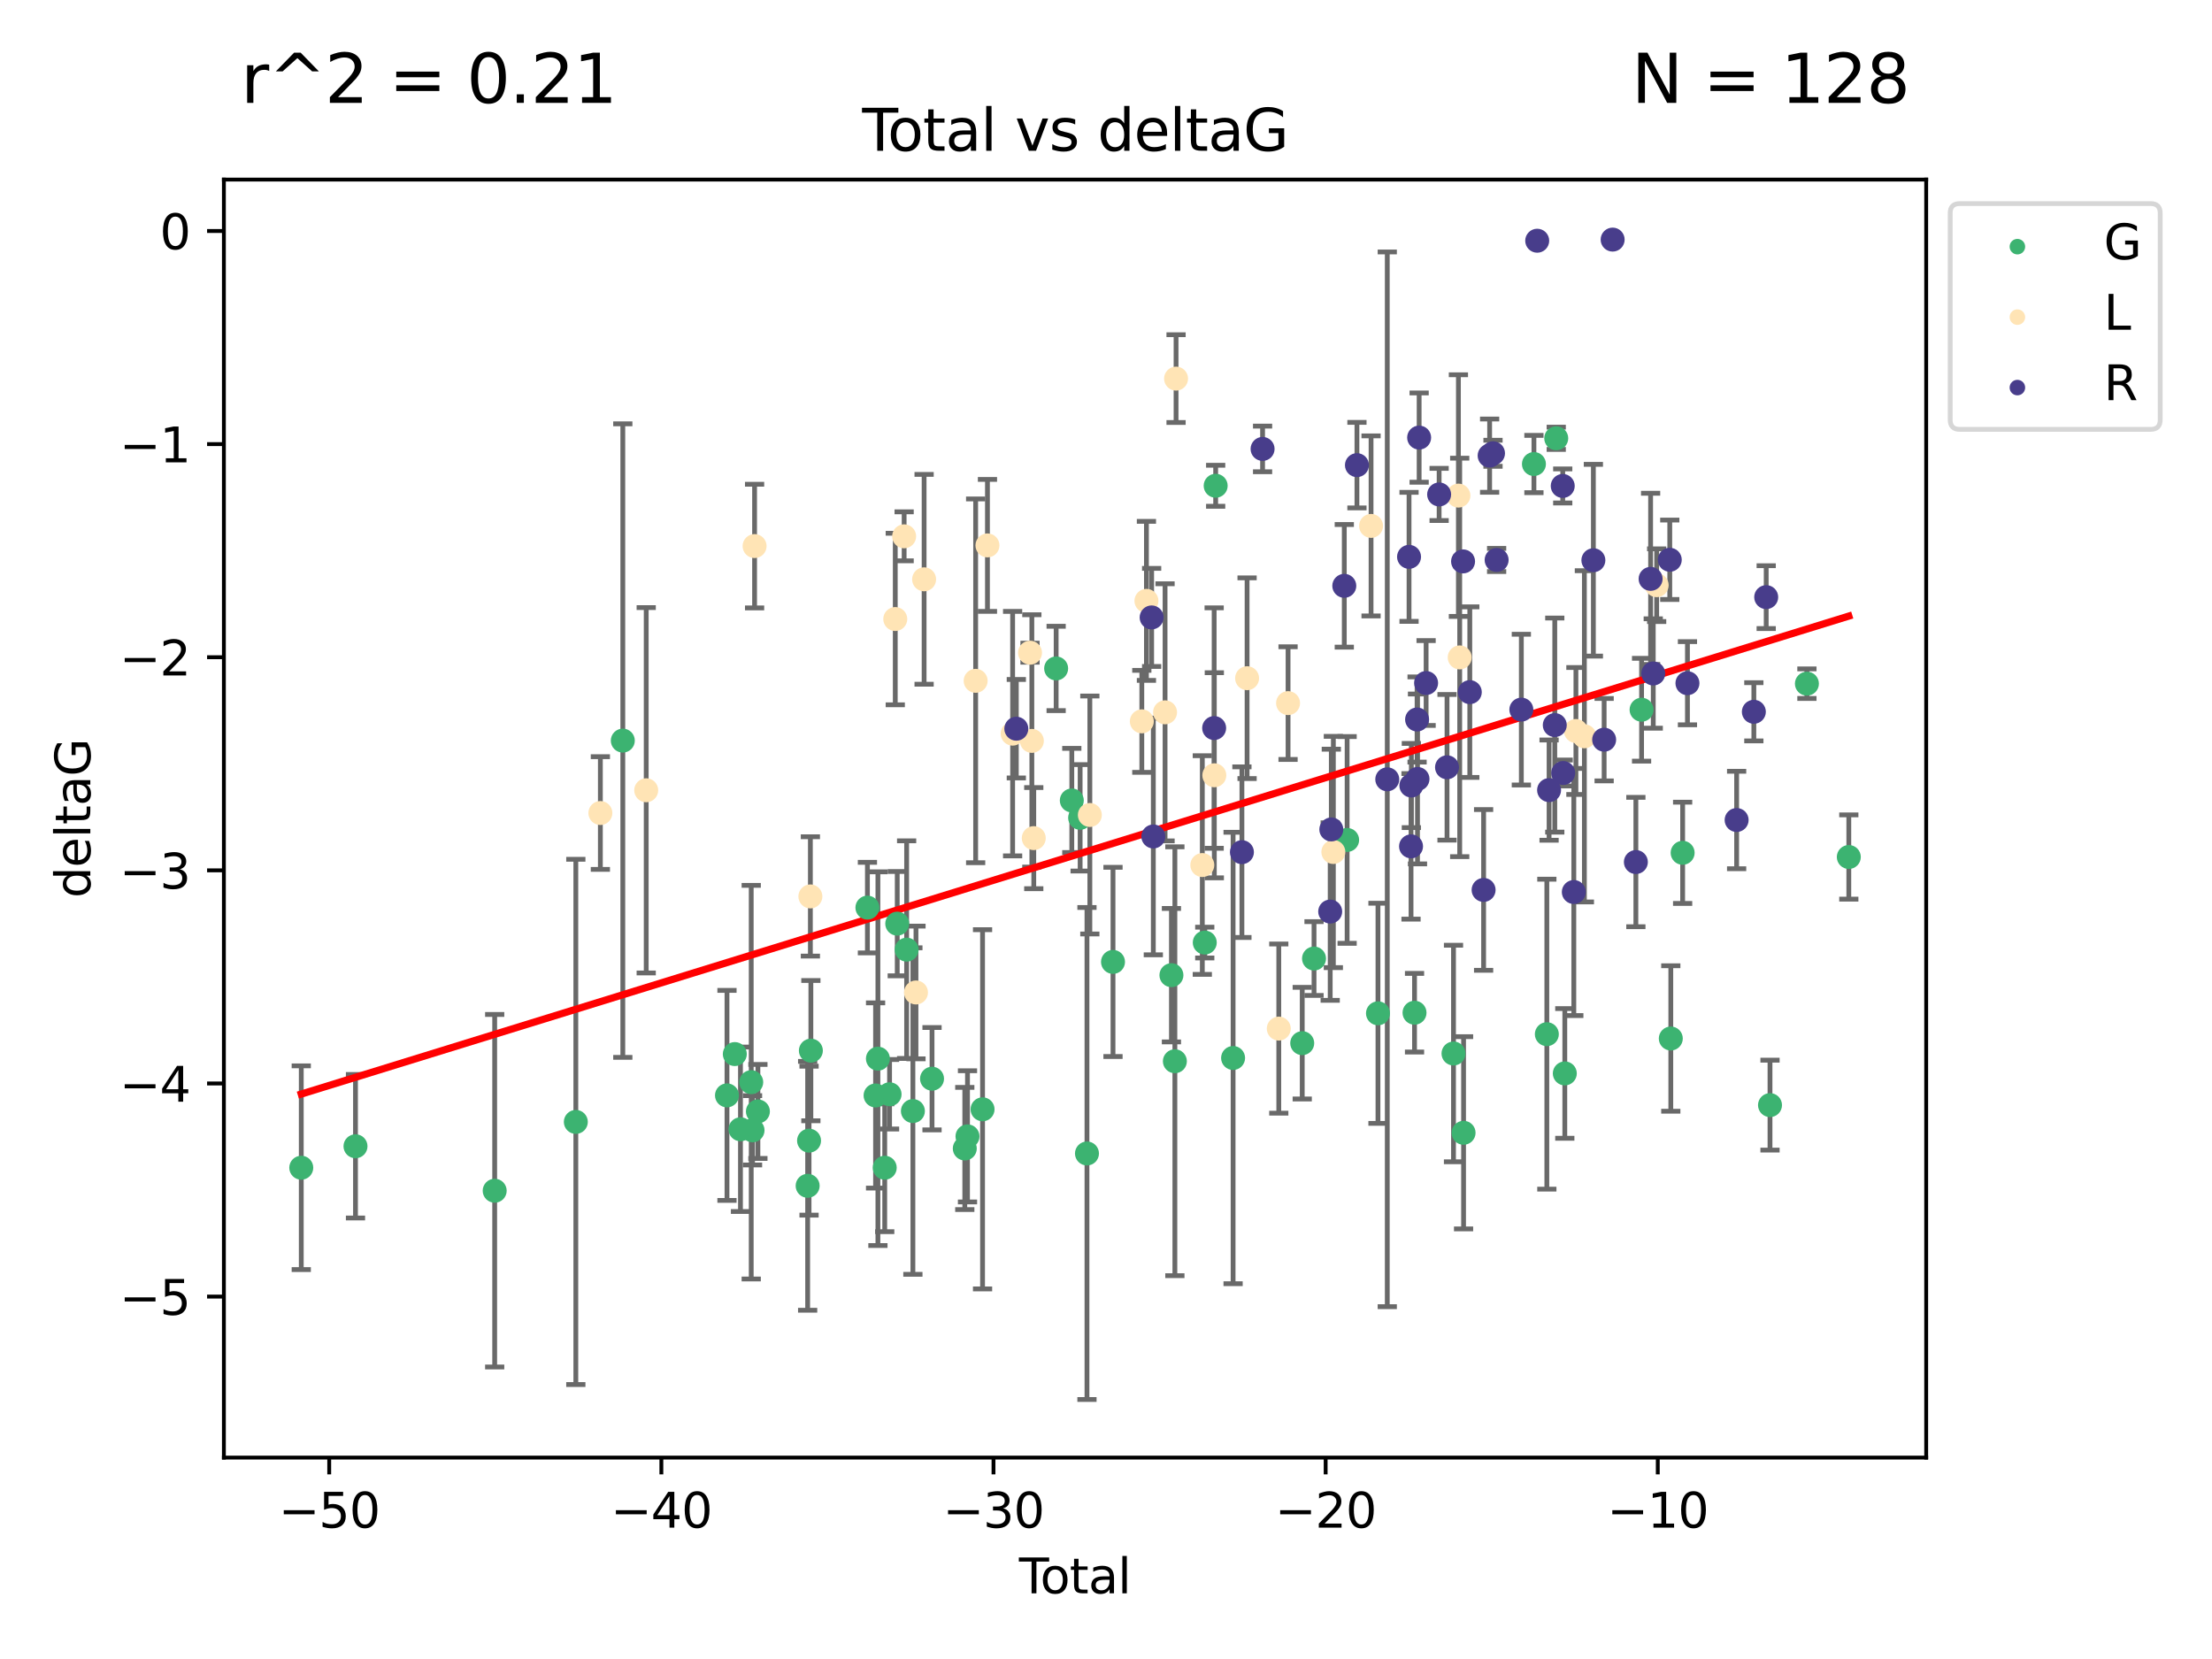 <?xml version="1.0" encoding="utf-8" standalone="no"?>
<!DOCTYPE svg PUBLIC "-//W3C//DTD SVG 1.1//EN"
  "http://www.w3.org/Graphics/SVG/1.1/DTD/svg11.dtd">
<svg xmlns:xlink="http://www.w3.org/1999/xlink" width="460.8pt" height="345.6pt" viewBox="0 0 460.8 345.6" xmlns="http://www.w3.org/2000/svg" version="1.1">
 <defs>
  <style type="text/css">*{stroke-linejoin: round; stroke-linecap: butt}</style>
 </defs>
 <g id="figure_1">
  <g id="patch_1">
   <path d="M 0 345.6 
L 460.8 345.6 
L 460.8 0 
L 0 0 
z
" style="fill: #ffffff"/>
  </g>
  <g id="axes_1">
   <g id="patch_2">
    <path d="M 46.64 303.64 
L 401.26 303.64 
L 401.26 37.411 
L 46.64 37.411 
z
" style="fill: #ffffff"/>
   </g>
   <g id="PathCollection_1">
    <defs>
     <path id="m8849a027d4" d="M 0 1.118 
C 0.297 1.118 0.581 1 0.791 0.791 
C 1 0.581 1.118 0.297 1.118 0 
C 1.118 -0.297 1 -0.581 0.791 -0.791 
C 0.581 -1 0.297 -1.118 0 -1.118 
C -0.297 -1.118 -0.581 -1 -0.791 -0.791 
C -1 -0.581 -1.118 -0.297 -1.118 0 
C -1.118 0.297 -1 0.581 -0.791 0.791 
C -0.581 1 -0.297 1.118 0 1.118 
z
" style="stroke: #3cb371"/>
    </defs>
    <g clip-path="url(#p38431d77f4)">
     <use xlink:href="#m8849a027d4" x="62.759" y="243.258" style="fill: #3cb371; stroke: #3cb371"/>
     <use xlink:href="#m8849a027d4" x="74.056" y="238.786" style="fill: #3cb371; stroke: #3cb371"/>
     <use xlink:href="#m8849a027d4" x="103.053" y="248.051" style="fill: #3cb371; stroke: #3cb371"/>
     <use xlink:href="#m8849a027d4" x="119.956" y="233.714" style="fill: #3cb371; stroke: #3cb371"/>
     <use xlink:href="#m8849a027d4" x="129.742" y="154.28" style="fill: #3cb371; stroke: #3cb371"/>
     <use xlink:href="#m8849a027d4" x="151.443" y="228.188" style="fill: #3cb371; stroke: #3cb371"/>
     <use xlink:href="#m8849a027d4" x="153.074" y="219.582" style="fill: #3cb371; stroke: #3cb371"/>
     <use xlink:href="#m8849a027d4" x="154.254" y="235.247" style="fill: #3cb371; stroke: #3cb371"/>
     <use xlink:href="#m8849a027d4" x="156.495" y="225.437" style="fill: #3cb371; stroke: #3cb371"/>
     <use xlink:href="#m8849a027d4" x="156.767" y="235.464" style="fill: #3cb371; stroke: #3cb371"/>
     <use xlink:href="#m8849a027d4" x="157.885" y="231.532" style="fill: #3cb371; stroke: #3cb371"/>
     <use xlink:href="#m8849a027d4" x="168.248" y="247.024" style="fill: #3cb371; stroke: #3cb371"/>
     <use xlink:href="#m8849a027d4" x="168.54" y="237.619" style="fill: #3cb371; stroke: #3cb371"/>
     <use xlink:href="#m8849a027d4" x="168.919" y="218.865" style="fill: #3cb371; stroke: #3cb371"/>
     <use xlink:href="#m8849a027d4" x="180.7" y="189.074" style="fill: #3cb371; stroke: #3cb371"/>
     <use xlink:href="#m8849a027d4" x="182.398" y="228.207" style="fill: #3cb371; stroke: #3cb371"/>
     <use xlink:href="#m8849a027d4" x="182.886" y="220.541" style="fill: #3cb371; stroke: #3cb371"/>
     <use xlink:href="#m8849a027d4" x="184.305" y="243.26" style="fill: #3cb371; stroke: #3cb371"/>
     <use xlink:href="#m8849a027d4" x="185.313" y="227.955" style="fill: #3cb371; stroke: #3cb371"/>
     <use xlink:href="#m8849a027d4" x="186.913" y="192.412" style="fill: #3cb371; stroke: #3cb371"/>
     <use xlink:href="#m8849a027d4" x="188.868" y="197.826" style="fill: #3cb371; stroke: #3cb371"/>
     <use xlink:href="#m8849a027d4" x="190.173" y="231.454" style="fill: #3cb371; stroke: #3cb371"/>
     <use xlink:href="#m8849a027d4" x="194.159" y="224.713" style="fill: #3cb371; stroke: #3cb371"/>
     <use xlink:href="#m8849a027d4" x="200.983" y="239.25" style="fill: #3cb371; stroke: #3cb371"/>
     <use xlink:href="#m8849a027d4" x="201.547" y="236.725" style="fill: #3cb371; stroke: #3cb371"/>
     <use xlink:href="#m8849a027d4" x="204.684" y="231.087" style="fill: #3cb371; stroke: #3cb371"/>
     <use xlink:href="#m8849a027d4" x="220.014" y="139.248" style="fill: #3cb371; stroke: #3cb371"/>
     <use xlink:href="#m8849a027d4" x="223.277" y="166.746" style="fill: #3cb371; stroke: #3cb371"/>
     <use xlink:href="#m8849a027d4" x="225.012" y="170.364" style="fill: #3cb371; stroke: #3cb371"/>
     <use xlink:href="#m8849a027d4" x="226.435" y="240.29" style="fill: #3cb371; stroke: #3cb371"/>
     <use xlink:href="#m8849a027d4" x="231.859" y="200.382" style="fill: #3cb371; stroke: #3cb371"/>
     <use xlink:href="#m8849a027d4" x="244.03" y="203.148" style="fill: #3cb371; stroke: #3cb371"/>
     <use xlink:href="#m8849a027d4" x="244.748" y="221.076" style="fill: #3cb371; stroke: #3cb371"/>
     <use xlink:href="#m8849a027d4" x="250.975" y="196.353" style="fill: #3cb371; stroke: #3cb371"/>
     <use xlink:href="#m8849a027d4" x="253.246" y="101.192" style="fill: #3cb371; stroke: #3cb371"/>
     <use xlink:href="#m8849a027d4" x="256.875" y="220.397" style="fill: #3cb371; stroke: #3cb371"/>
     <use xlink:href="#m8849a027d4" x="271.278" y="217.309" style="fill: #3cb371; stroke: #3cb371"/>
     <use xlink:href="#m8849a027d4" x="273.736" y="199.681" style="fill: #3cb371; stroke: #3cb371"/>
     <use xlink:href="#m8849a027d4" x="280.631" y="174.976" style="fill: #3cb371; stroke: #3cb371"/>
     <use xlink:href="#m8849a027d4" x="287.058" y="211.092" style="fill: #3cb371; stroke: #3cb371"/>
     <use xlink:href="#m8849a027d4" x="294.672" y="210.967" style="fill: #3cb371; stroke: #3cb371"/>
     <use xlink:href="#m8849a027d4" x="302.792" y="219.464" style="fill: #3cb371; stroke: #3cb371"/>
     <use xlink:href="#m8849a027d4" x="304.888" y="235.981" style="fill: #3cb371; stroke: #3cb371"/>
     <use xlink:href="#m8849a027d4" x="319.545" y="96.664" style="fill: #3cb371; stroke: #3cb371"/>
     <use xlink:href="#m8849a027d4" x="322.235" y="215.438" style="fill: #3cb371; stroke: #3cb371"/>
     <use xlink:href="#m8849a027d4" x="324.193" y="91.301" style="fill: #3cb371; stroke: #3cb371"/>
     <use xlink:href="#m8849a027d4" x="325.978" y="223.612" style="fill: #3cb371; stroke: #3cb371"/>
     <use xlink:href="#m8849a027d4" x="341.971" y="147.847" style="fill: #3cb371; stroke: #3cb371"/>
     <use xlink:href="#m8849a027d4" x="348.058" y="216.339" style="fill: #3cb371; stroke: #3cb371"/>
     <use xlink:href="#m8849a027d4" x="350.524" y="177.655" style="fill: #3cb371; stroke: #3cb371"/>
     <use xlink:href="#m8849a027d4" x="368.725" y="230.216" style="fill: #3cb371; stroke: #3cb371"/>
     <use xlink:href="#m8849a027d4" x="376.413" y="142.42" style="fill: #3cb371; stroke: #3cb371"/>
     <use xlink:href="#m8849a027d4" x="385.141" y="178.528" style="fill: #3cb371; stroke: #3cb371"/>
    </g>
   </g>
   <g id="PathCollection_2">
    <defs>
     <path id="m4f91c54f92" d="M 0 1.118 
C 0.297 1.118 0.581 1 0.791 0.791 
C 1 0.581 1.118 0.297 1.118 0 
C 1.118 -0.297 1 -0.581 0.791 -0.791 
C 0.581 -1 0.297 -1.118 0 -1.118 
C -0.297 -1.118 -0.581 -1 -0.791 -0.791 
C -1 -0.581 -1.118 -0.297 -1.118 0 
C -1.118 0.297 -1 0.581 -0.791 0.791 
C -0.581 1 -0.297 1.118 0 1.118 
z
" style="stroke: #ffe4b5"/>
    </defs>
    <g clip-path="url(#p38431d77f4)">
     <use xlink:href="#m4f91c54f92" x="125.068" y="169.367" style="fill: #ffe4b5; stroke: #ffe4b5"/>
     <use xlink:href="#m4f91c54f92" x="134.617" y="164.627" style="fill: #ffe4b5; stroke: #ffe4b5"/>
     <use xlink:href="#m4f91c54f92" x="157.195" y="113.758" style="fill: #ffe4b5; stroke: #ffe4b5"/>
     <use xlink:href="#m4f91c54f92" x="168.817" y="186.741" style="fill: #ffe4b5; stroke: #ffe4b5"/>
     <use xlink:href="#m4f91c54f92" x="186.501" y="128.956" style="fill: #ffe4b5; stroke: #ffe4b5"/>
     <use xlink:href="#m4f91c54f92" x="188.349" y="111.724" style="fill: #ffe4b5; stroke: #ffe4b5"/>
     <use xlink:href="#m4f91c54f92" x="190.815" y="206.75" style="fill: #ffe4b5; stroke: #ffe4b5"/>
     <use xlink:href="#m4f91c54f92" x="192.509" y="120.682" style="fill: #ffe4b5; stroke: #ffe4b5"/>
     <use xlink:href="#m4f91c54f92" x="203.246" y="141.829" style="fill: #ffe4b5; stroke: #ffe4b5"/>
     <use xlink:href="#m4f91c54f92" x="205.705" y="113.617" style="fill: #ffe4b5; stroke: #ffe4b5"/>
     <use xlink:href="#m4f91c54f92" x="210.949" y="152.832" style="fill: #ffe4b5; stroke: #ffe4b5"/>
     <use xlink:href="#m4f91c54f92" x="214.572" y="135.97" style="fill: #ffe4b5; stroke: #ffe4b5"/>
     <use xlink:href="#m4f91c54f92" x="214.954" y="154.342" style="fill: #ffe4b5; stroke: #ffe4b5"/>
     <use xlink:href="#m4f91c54f92" x="215.353" y="174.597" style="fill: #ffe4b5; stroke: #ffe4b5"/>
     <use xlink:href="#m4f91c54f92" x="227.035" y="169.777" style="fill: #ffe4b5; stroke: #ffe4b5"/>
     <use xlink:href="#m4f91c54f92" x="237.862" y="150.271" style="fill: #ffe4b5; stroke: #ffe4b5"/>
     <use xlink:href="#m4f91c54f92" x="238.823" y="125.171" style="fill: #ffe4b5; stroke: #ffe4b5"/>
     <use xlink:href="#m4f91c54f92" x="242.702" y="148.389" style="fill: #ffe4b5; stroke: #ffe4b5"/>
     <use xlink:href="#m4f91c54f92" x="244.994" y="78.873" style="fill: #ffe4b5; stroke: #ffe4b5"/>
     <use xlink:href="#m4f91c54f92" x="250.463" y="180.206" style="fill: #ffe4b5; stroke: #ffe4b5"/>
     <use xlink:href="#m4f91c54f92" x="252.965" y="161.505" style="fill: #ffe4b5; stroke: #ffe4b5"/>
     <use xlink:href="#m4f91c54f92" x="259.792" y="141.282" style="fill: #ffe4b5; stroke: #ffe4b5"/>
     <use xlink:href="#m4f91c54f92" x="266.394" y="214.276" style="fill: #ffe4b5; stroke: #ffe4b5"/>
     <use xlink:href="#m4f91c54f92" x="268.327" y="146.47" style="fill: #ffe4b5; stroke: #ffe4b5"/>
     <use xlink:href="#m4f91c54f92" x="277.762" y="177.484" style="fill: #ffe4b5; stroke: #ffe4b5"/>
     <use xlink:href="#m4f91c54f92" x="285.617" y="109.557" style="fill: #ffe4b5; stroke: #ffe4b5"/>
     <use xlink:href="#m4f91c54f92" x="303.814" y="103.243" style="fill: #ffe4b5; stroke: #ffe4b5"/>
     <use xlink:href="#m4f91c54f92" x="304.084" y="136.953" style="fill: #ffe4b5; stroke: #ffe4b5"/>
     <use xlink:href="#m4f91c54f92" x="328.291" y="152.281" style="fill: #ffe4b5; stroke: #ffe4b5"/>
     <use xlink:href="#m4f91c54f92" x="330.056" y="153.386" style="fill: #ffe4b5; stroke: #ffe4b5"/>
     <use xlink:href="#m4f91c54f92" x="345.113" y="121.906" style="fill: #ffe4b5; stroke: #ffe4b5"/>
    </g>
   </g>
   <g id="PathCollection_3">
    <defs>
     <path id="mb6eca7296f" d="M 0 1.118 
C 0.297 1.118 0.581 1 0.791 0.791 
C 1 0.581 1.118 0.297 1.118 0 
C 1.118 -0.297 1 -0.581 0.791 -0.791 
C 0.581 -1 0.297 -1.118 0 -1.118 
C -0.297 -1.118 -0.581 -1 -0.791 -0.791 
C -1 -0.581 -1.118 -0.297 -1.118 0 
C -1.118 0.297 -1 0.581 -0.791 0.791 
C -0.581 1 -0.297 1.118 0 1.118 
z
" style="stroke: #483d8b"/>
    </defs>
    <g clip-path="url(#p38431d77f4)">
     <use xlink:href="#mb6eca7296f" x="211.718" y="151.802" style="fill: #483d8b; stroke: #483d8b"/>
     <use xlink:href="#mb6eca7296f" x="239.907" y="128.621" style="fill: #483d8b; stroke: #483d8b"/>
     <use xlink:href="#mb6eca7296f" x="240.259" y="174.25" style="fill: #483d8b; stroke: #483d8b"/>
     <use xlink:href="#mb6eca7296f" x="252.93" y="151.667" style="fill: #483d8b; stroke: #483d8b"/>
     <use xlink:href="#mb6eca7296f" x="258.715" y="177.521" style="fill: #483d8b; stroke: #483d8b"/>
     <use xlink:href="#mb6eca7296f" x="263.019" y="93.519" style="fill: #483d8b; stroke: #483d8b"/>
     <use xlink:href="#mb6eca7296f" x="277.104" y="189.894" style="fill: #483d8b; stroke: #483d8b"/>
     <use xlink:href="#mb6eca7296f" x="277.336" y="172.786" style="fill: #483d8b; stroke: #483d8b"/>
     <use xlink:href="#mb6eca7296f" x="280.04" y="122.039" style="fill: #483d8b; stroke: #483d8b"/>
     <use xlink:href="#mb6eca7296f" x="282.675" y="96.897" style="fill: #483d8b; stroke: #483d8b"/>
     <use xlink:href="#mb6eca7296f" x="288.994" y="162.345" style="fill: #483d8b; stroke: #483d8b"/>
     <use xlink:href="#mb6eca7296f" x="293.53" y="116.001" style="fill: #483d8b; stroke: #483d8b"/>
     <use xlink:href="#mb6eca7296f" x="293.944" y="176.311" style="fill: #483d8b; stroke: #483d8b"/>
     <use xlink:href="#mb6eca7296f" x="294.011" y="163.638" style="fill: #483d8b; stroke: #483d8b"/>
     <use xlink:href="#mb6eca7296f" x="295.205" y="149.883" style="fill: #483d8b; stroke: #483d8b"/>
     <use xlink:href="#mb6eca7296f" x="295.291" y="162.272" style="fill: #483d8b; stroke: #483d8b"/>
     <use xlink:href="#mb6eca7296f" x="295.633" y="91.157" style="fill: #483d8b; stroke: #483d8b"/>
     <use xlink:href="#mb6eca7296f" x="297.084" y="142.287" style="fill: #483d8b; stroke: #483d8b"/>
     <use xlink:href="#mb6eca7296f" x="299.797" y="103.001" style="fill: #483d8b; stroke: #483d8b"/>
     <use xlink:href="#mb6eca7296f" x="301.442" y="159.842" style="fill: #483d8b; stroke: #483d8b"/>
     <use xlink:href="#mb6eca7296f" x="304.783" y="116.952" style="fill: #483d8b; stroke: #483d8b"/>
     <use xlink:href="#mb6eca7296f" x="306.185" y="144.184" style="fill: #483d8b; stroke: #483d8b"/>
     <use xlink:href="#mb6eca7296f" x="309.062" y="185.389" style="fill: #483d8b; stroke: #483d8b"/>
     <use xlink:href="#mb6eca7296f" x="310.318" y="94.916" style="fill: #483d8b; stroke: #483d8b"/>
     <use xlink:href="#mb6eca7296f" x="311.021" y="94.424" style="fill: #483d8b; stroke: #483d8b"/>
     <use xlink:href="#mb6eca7296f" x="311.776" y="116.652" style="fill: #483d8b; stroke: #483d8b"/>
     <use xlink:href="#mb6eca7296f" x="316.923" y="147.827" style="fill: #483d8b; stroke: #483d8b"/>
     <use xlink:href="#mb6eca7296f" x="320.229" y="50.147" style="fill: #483d8b; stroke: #483d8b"/>
     <use xlink:href="#mb6eca7296f" x="322.702" y="164.597" style="fill: #483d8b; stroke: #483d8b"/>
     <use xlink:href="#mb6eca7296f" x="323.889" y="151.048" style="fill: #483d8b; stroke: #483d8b"/>
     <use xlink:href="#mb6eca7296f" x="325.547" y="101.232" style="fill: #483d8b; stroke: #483d8b"/>
     <use xlink:href="#mb6eca7296f" x="325.643" y="161.033" style="fill: #483d8b; stroke: #483d8b"/>
     <use xlink:href="#mb6eca7296f" x="327.854" y="185.823" style="fill: #483d8b; stroke: #483d8b"/>
     <use xlink:href="#mb6eca7296f" x="331.929" y="116.706" style="fill: #483d8b; stroke: #483d8b"/>
     <use xlink:href="#mb6eca7296f" x="334.173" y="154.09" style="fill: #483d8b; stroke: #483d8b"/>
     <use xlink:href="#mb6eca7296f" x="335.943" y="49.913" style="fill: #483d8b; stroke: #483d8b"/>
     <use xlink:href="#mb6eca7296f" x="340.782" y="179.579" style="fill: #483d8b; stroke: #483d8b"/>
     <use xlink:href="#mb6eca7296f" x="343.851" y="120.587" style="fill: #483d8b; stroke: #483d8b"/>
     <use xlink:href="#mb6eca7296f" x="344.402" y="140.299" style="fill: #483d8b; stroke: #483d8b"/>
     <use xlink:href="#mb6eca7296f" x="347.844" y="116.611" style="fill: #483d8b; stroke: #483d8b"/>
     <use xlink:href="#mb6eca7296f" x="351.527" y="142.323" style="fill: #483d8b; stroke: #483d8b"/>
     <use xlink:href="#mb6eca7296f" x="361.771" y="170.823" style="fill: #483d8b; stroke: #483d8b"/>
     <use xlink:href="#mb6eca7296f" x="365.359" y="148.279" style="fill: #483d8b; stroke: #483d8b"/>
     <use xlink:href="#mb6eca7296f" x="367.932" y="124.394" style="fill: #483d8b; stroke: #483d8b"/>
    </g>
   </g>
   <g id="matplotlib.axis_1">
    <g id="xtick_1">
     <g id="line2d_1">
      <defs>
       <path id="m070a186fff" d="M 0 0 
L 0 3.5 
" style="stroke: #000000; stroke-width: 0.8"/>
      </defs>
      <g>
       <use xlink:href="#m070a186fff" x="68.582" y="303.64" style="stroke: #000000; stroke-width: 0.8"/>
      </g>
     </g>
     <g id="text_1">
      <!-- −50 -->
      <g transform="translate(58.03 318.238) scale(0.1 -0.1)">
       <defs>
        <path id="DejaVuSans-2212" d="M 678 2272 
L 4684 2272 
L 4684 1741 
L 678 1741 
L 678 2272 
z
" transform="scale(0.016)"/>
        <path id="DejaVuSans-35" d="M 691 4666 
L 3169 4666 
L 3169 4134 
L 1269 4134 
L 1269 2991 
Q 1406 3038 1543 3061 
Q 1681 3084 1819 3084 
Q 2600 3084 3056 2656 
Q 3513 2228 3513 1497 
Q 3513 744 3044 326 
Q 2575 -91 1722 -91 
Q 1428 -91 1123 -41 
Q 819 9 494 109 
L 494 744 
Q 775 591 1075 516 
Q 1375 441 1709 441 
Q 2250 441 2565 725 
Q 2881 1009 2881 1497 
Q 2881 1984 2565 2268 
Q 2250 2553 1709 2553 
Q 1456 2553 1204 2497 
Q 953 2441 691 2322 
L 691 4666 
z
" transform="scale(0.016)"/>
        <path id="DejaVuSans-30" d="M 2034 4250 
Q 1547 4250 1301 3770 
Q 1056 3291 1056 2328 
Q 1056 1369 1301 889 
Q 1547 409 2034 409 
Q 2525 409 2770 889 
Q 3016 1369 3016 2328 
Q 3016 3291 2770 3770 
Q 2525 4250 2034 4250 
z
M 2034 4750 
Q 2819 4750 3233 4129 
Q 3647 3509 3647 2328 
Q 3647 1150 3233 529 
Q 2819 -91 2034 -91 
Q 1250 -91 836 529 
Q 422 1150 422 2328 
Q 422 3509 836 4129 
Q 1250 4750 2034 4750 
z
" transform="scale(0.016)"/>
       </defs>
       <use xlink:href="#DejaVuSans-2212"/>
       <use xlink:href="#DejaVuSans-35" x="83.789"/>
       <use xlink:href="#DejaVuSans-30" x="147.412"/>
      </g>
     </g>
    </g>
    <g id="xtick_2">
     <g id="line2d_2">
      <g>
       <use xlink:href="#m070a186fff" x="137.773" y="303.64" style="stroke: #000000; stroke-width: 0.8"/>
      </g>
     </g>
     <g id="text_2">
      <!-- −40 -->
      <g transform="translate(127.221 318.238) scale(0.1 -0.1)">
       <defs>
        <path id="DejaVuSans-34" d="M 2419 4116 
L 825 1625 
L 2419 1625 
L 2419 4116 
z
M 2253 4666 
L 3047 4666 
L 3047 1625 
L 3713 1625 
L 3713 1100 
L 3047 1100 
L 3047 0 
L 2419 0 
L 2419 1100 
L 313 1100 
L 313 1709 
L 2253 4666 
z
" transform="scale(0.016)"/>
       </defs>
       <use xlink:href="#DejaVuSans-2212"/>
       <use xlink:href="#DejaVuSans-34" x="83.789"/>
       <use xlink:href="#DejaVuSans-30" x="147.412"/>
      </g>
     </g>
    </g>
    <g id="xtick_3">
     <g id="line2d_3">
      <g>
       <use xlink:href="#m070a186fff" x="206.964" y="303.64" style="stroke: #000000; stroke-width: 0.8"/>
      </g>
     </g>
     <g id="text_3">
      <!-- −30 -->
      <g transform="translate(196.412 318.238) scale(0.1 -0.1)">
       <defs>
        <path id="DejaVuSans-33" d="M 2597 2516 
Q 3050 2419 3304 2112 
Q 3559 1806 3559 1356 
Q 3559 666 3084 287 
Q 2609 -91 1734 -91 
Q 1441 -91 1130 -33 
Q 819 25 488 141 
L 488 750 
Q 750 597 1062 519 
Q 1375 441 1716 441 
Q 2309 441 2620 675 
Q 2931 909 2931 1356 
Q 2931 1769 2642 2001 
Q 2353 2234 1838 2234 
L 1294 2234 
L 1294 2753 
L 1863 2753 
Q 2328 2753 2575 2939 
Q 2822 3125 2822 3475 
Q 2822 3834 2567 4026 
Q 2313 4219 1838 4219 
Q 1578 4219 1281 4162 
Q 984 4106 628 3988 
L 628 4550 
Q 988 4650 1302 4700 
Q 1616 4750 1894 4750 
Q 2613 4750 3031 4423 
Q 3450 4097 3450 3541 
Q 3450 3153 3228 2886 
Q 3006 2619 2597 2516 
z
" transform="scale(0.016)"/>
       </defs>
       <use xlink:href="#DejaVuSans-2212"/>
       <use xlink:href="#DejaVuSans-33" x="83.789"/>
       <use xlink:href="#DejaVuSans-30" x="147.412"/>
      </g>
     </g>
    </g>
    <g id="xtick_4">
     <g id="line2d_4">
      <g>
       <use xlink:href="#m070a186fff" x="276.155" y="303.64" style="stroke: #000000; stroke-width: 0.8"/>
      </g>
     </g>
     <g id="text_4">
      <!-- −20 -->
      <g transform="translate(265.602 318.238) scale(0.1 -0.1)">
       <defs>
        <path id="DejaVuSans-32" d="M 1228 531 
L 3431 531 
L 3431 0 
L 469 0 
L 469 531 
Q 828 903 1448 1529 
Q 2069 2156 2228 2338 
Q 2531 2678 2651 2914 
Q 2772 3150 2772 3378 
Q 2772 3750 2511 3984 
Q 2250 4219 1831 4219 
Q 1534 4219 1204 4116 
Q 875 4013 500 3803 
L 500 4441 
Q 881 4594 1212 4672 
Q 1544 4750 1819 4750 
Q 2544 4750 2975 4387 
Q 3406 4025 3406 3419 
Q 3406 3131 3298 2873 
Q 3191 2616 2906 2266 
Q 2828 2175 2409 1742 
Q 1991 1309 1228 531 
z
" transform="scale(0.016)"/>
       </defs>
       <use xlink:href="#DejaVuSans-2212"/>
       <use xlink:href="#DejaVuSans-32" x="83.789"/>
       <use xlink:href="#DejaVuSans-30" x="147.412"/>
      </g>
     </g>
    </g>
    <g id="xtick_5">
     <g id="line2d_5">
      <g>
       <use xlink:href="#m070a186fff" x="345.346" y="303.64" style="stroke: #000000; stroke-width: 0.8"/>
      </g>
     </g>
     <g id="text_5">
      <!-- −10 -->
      <g transform="translate(334.793 318.238) scale(0.1 -0.1)">
       <defs>
        <path id="DejaVuSans-31" d="M 794 531 
L 1825 531 
L 1825 4091 
L 703 3866 
L 703 4441 
L 1819 4666 
L 2450 4666 
L 2450 531 
L 3481 531 
L 3481 0 
L 794 0 
L 794 531 
z
" transform="scale(0.016)"/>
       </defs>
       <use xlink:href="#DejaVuSans-2212"/>
       <use xlink:href="#DejaVuSans-31" x="83.789"/>
       <use xlink:href="#DejaVuSans-30" x="147.412"/>
      </g>
     </g>
    </g>
    <g id="text_6">
     <!-- Total -->
     <g transform="translate(212.273 331.917) scale(0.1 -0.1)">
      <defs>
       <path id="DejaVuSans-54" d="M -19 4666 
L 3928 4666 
L 3928 4134 
L 2272 4134 
L 2272 0 
L 1638 0 
L 1638 4134 
L -19 4134 
L -19 4666 
z
" transform="scale(0.016)"/>
       <path id="DejaVuSans-6f" d="M 1959 3097 
Q 1497 3097 1228 2736 
Q 959 2375 959 1747 
Q 959 1119 1226 758 
Q 1494 397 1959 397 
Q 2419 397 2687 759 
Q 2956 1122 2956 1747 
Q 2956 2369 2687 2733 
Q 2419 3097 1959 3097 
z
M 1959 3584 
Q 2709 3584 3137 3096 
Q 3566 2609 3566 1747 
Q 3566 888 3137 398 
Q 2709 -91 1959 -91 
Q 1206 -91 779 398 
Q 353 888 353 1747 
Q 353 2609 779 3096 
Q 1206 3584 1959 3584 
z
" transform="scale(0.016)"/>
       <path id="DejaVuSans-74" d="M 1172 4494 
L 1172 3500 
L 2356 3500 
L 2356 3053 
L 1172 3053 
L 1172 1153 
Q 1172 725 1289 603 
Q 1406 481 1766 481 
L 2356 481 
L 2356 0 
L 1766 0 
Q 1100 0 847 248 
Q 594 497 594 1153 
L 594 3053 
L 172 3053 
L 172 3500 
L 594 3500 
L 594 4494 
L 1172 4494 
z
" transform="scale(0.016)"/>
       <path id="DejaVuSans-61" d="M 2194 1759 
Q 1497 1759 1228 1600 
Q 959 1441 959 1056 
Q 959 750 1161 570 
Q 1363 391 1709 391 
Q 2188 391 2477 730 
Q 2766 1069 2766 1631 
L 2766 1759 
L 2194 1759 
z
M 3341 1997 
L 3341 0 
L 2766 0 
L 2766 531 
Q 2569 213 2275 61 
Q 1981 -91 1556 -91 
Q 1019 -91 701 211 
Q 384 513 384 1019 
Q 384 1609 779 1909 
Q 1175 2209 1959 2209 
L 2766 2209 
L 2766 2266 
Q 2766 2663 2505 2880 
Q 2244 3097 1772 3097 
Q 1472 3097 1187 3025 
Q 903 2953 641 2809 
L 641 3341 
Q 956 3463 1253 3523 
Q 1550 3584 1831 3584 
Q 2591 3584 2966 3190 
Q 3341 2797 3341 1997 
z
" transform="scale(0.016)"/>
       <path id="DejaVuSans-6c" d="M 603 4863 
L 1178 4863 
L 1178 0 
L 603 0 
L 603 4863 
z
" transform="scale(0.016)"/>
      </defs>
      <use xlink:href="#DejaVuSans-54"/>
      <use xlink:href="#DejaVuSans-6f" x="44.084"/>
      <use xlink:href="#DejaVuSans-74" x="105.266"/>
      <use xlink:href="#DejaVuSans-61" x="144.475"/>
      <use xlink:href="#DejaVuSans-6c" x="205.754"/>
     </g>
    </g>
   </g>
   <g id="matplotlib.axis_2">
    <g id="ytick_1">
     <g id="line2d_6">
      <defs>
       <path id="m9ef9ffc813" d="M 0 0 
L -3.5 0 
" style="stroke: #000000; stroke-width: 0.8"/>
      </defs>
      <g>
       <use xlink:href="#m9ef9ffc813" x="46.64" y="270.103" style="stroke: #000000; stroke-width: 0.8"/>
      </g>
     </g>
     <g id="text_7">
      <!-- −5 -->
      <g transform="translate(24.898 273.902) scale(0.1 -0.1)">
       <use xlink:href="#DejaVuSans-2212"/>
       <use xlink:href="#DejaVuSans-35" x="83.789"/>
      </g>
     </g>
    </g>
    <g id="ytick_2">
     <g id="line2d_7">
      <g>
       <use xlink:href="#m9ef9ffc813" x="46.64" y="225.706" style="stroke: #000000; stroke-width: 0.8"/>
      </g>
     </g>
     <g id="text_8">
      <!-- −4 -->
      <g transform="translate(24.898 229.505) scale(0.1 -0.1)">
       <use xlink:href="#DejaVuSans-2212"/>
       <use xlink:href="#DejaVuSans-34" x="83.789"/>
      </g>
     </g>
    </g>
    <g id="ytick_3">
     <g id="line2d_8">
      <g>
       <use xlink:href="#m9ef9ffc813" x="46.64" y="181.309" style="stroke: #000000; stroke-width: 0.8"/>
      </g>
     </g>
     <g id="text_9">
      <!-- −3 -->
      <g transform="translate(24.898 185.109) scale(0.1 -0.1)">
       <use xlink:href="#DejaVuSans-2212"/>
       <use xlink:href="#DejaVuSans-33" x="83.789"/>
      </g>
     </g>
    </g>
    <g id="ytick_4">
     <g id="line2d_9">
      <g>
       <use xlink:href="#m9ef9ffc813" x="46.64" y="136.913" style="stroke: #000000; stroke-width: 0.8"/>
      </g>
     </g>
     <g id="text_10">
      <!-- −2 -->
      <g transform="translate(24.898 140.712) scale(0.1 -0.1)">
       <use xlink:href="#DejaVuSans-2212"/>
       <use xlink:href="#DejaVuSans-32" x="83.789"/>
      </g>
     </g>
    </g>
    <g id="ytick_5">
     <g id="line2d_10">
      <g>
       <use xlink:href="#m9ef9ffc813" x="46.64" y="92.516" style="stroke: #000000; stroke-width: 0.8"/>
      </g>
     </g>
     <g id="text_11">
      <!-- −1 -->
      <g transform="translate(24.898 96.315) scale(0.1 -0.1)">
       <use xlink:href="#DejaVuSans-2212"/>
       <use xlink:href="#DejaVuSans-31" x="83.789"/>
      </g>
     </g>
    </g>
    <g id="ytick_6">
     <g id="line2d_11">
      <g>
       <use xlink:href="#m9ef9ffc813" x="46.64" y="48.119" style="stroke: #000000; stroke-width: 0.8"/>
      </g>
     </g>
     <g id="text_12">
      <!-- 0 -->
      <g transform="translate(33.278 51.919) scale(0.1 -0.1)">
       <use xlink:href="#DejaVuSans-30"/>
      </g>
     </g>
    </g>
    <g id="text_13">
     <!-- deltaG -->
     <g transform="translate(18.818 187.064) rotate(-90) scale(0.1 -0.1)">
      <defs>
       <path id="DejaVuSans-64" d="M 2906 2969 
L 2906 4863 
L 3481 4863 
L 3481 0 
L 2906 0 
L 2906 525 
Q 2725 213 2448 61 
Q 2172 -91 1784 -91 
Q 1150 -91 751 415 
Q 353 922 353 1747 
Q 353 2572 751 3078 
Q 1150 3584 1784 3584 
Q 2172 3584 2448 3432 
Q 2725 3281 2906 2969 
z
M 947 1747 
Q 947 1113 1208 752 
Q 1469 391 1925 391 
Q 2381 391 2643 752 
Q 2906 1113 2906 1747 
Q 2906 2381 2643 2742 
Q 2381 3103 1925 3103 
Q 1469 3103 1208 2742 
Q 947 2381 947 1747 
z
" transform="scale(0.016)"/>
       <path id="DejaVuSans-65" d="M 3597 1894 
L 3597 1613 
L 953 1613 
Q 991 1019 1311 708 
Q 1631 397 2203 397 
Q 2534 397 2845 478 
Q 3156 559 3463 722 
L 3463 178 
Q 3153 47 2828 -22 
Q 2503 -91 2169 -91 
Q 1331 -91 842 396 
Q 353 884 353 1716 
Q 353 2575 817 3079 
Q 1281 3584 2069 3584 
Q 2775 3584 3186 3129 
Q 3597 2675 3597 1894 
z
M 3022 2063 
Q 3016 2534 2758 2815 
Q 2500 3097 2075 3097 
Q 1594 3097 1305 2825 
Q 1016 2553 972 2059 
L 3022 2063 
z
" transform="scale(0.016)"/>
       <path id="DejaVuSans-47" d="M 3809 666 
L 3809 1919 
L 2778 1919 
L 2778 2438 
L 4434 2438 
L 4434 434 
Q 4069 175 3628 42 
Q 3188 -91 2688 -91 
Q 1594 -91 976 548 
Q 359 1188 359 2328 
Q 359 3472 976 4111 
Q 1594 4750 2688 4750 
Q 3144 4750 3555 4637 
Q 3966 4525 4313 4306 
L 4313 3634 
Q 3963 3931 3569 4081 
Q 3175 4231 2741 4231 
Q 1884 4231 1454 3753 
Q 1025 3275 1025 2328 
Q 1025 1384 1454 906 
Q 1884 428 2741 428 
Q 3075 428 3337 486 
Q 3600 544 3809 666 
z
" transform="scale(0.016)"/>
      </defs>
      <use xlink:href="#DejaVuSans-64"/>
      <use xlink:href="#DejaVuSans-65" x="63.477"/>
      <use xlink:href="#DejaVuSans-6c" x="125"/>
      <use xlink:href="#DejaVuSans-74" x="152.783"/>
      <use xlink:href="#DejaVuSans-61" x="191.992"/>
      <use xlink:href="#DejaVuSans-47" x="253.271"/>
     </g>
    </g>
   </g>
   <g id="LineCollection_1">
    <path d="M 62.759 264.475 
L 62.759 222.041 
" clip-path="url(#p38431d77f4)" style="fill: none; stroke: #696969"/>
    <path d="M 74.056 253.731 
L 74.056 223.84 
" clip-path="url(#p38431d77f4)" style="fill: none; stroke: #696969"/>
    <path d="M 103.053 284.772 
L 103.053 211.329 
" clip-path="url(#p38431d77f4)" style="fill: none; stroke: #696969"/>
    <path d="M 119.956 288.425 
L 119.956 179.004 
" clip-path="url(#p38431d77f4)" style="fill: none; stroke: #696969"/>
    <path d="M 129.742 220.269 
L 129.742 88.291 
" clip-path="url(#p38431d77f4)" style="fill: none; stroke: #696969"/>
    <path d="M 151.443 250.063 
L 151.443 206.314 
" clip-path="url(#p38431d77f4)" style="fill: none; stroke: #696969"/>
    <path d="M 153.074 220.309 
L 153.074 218.856 
" clip-path="url(#p38431d77f4)" style="fill: none; stroke: #696969"/>
    <path d="M 154.254 252.378 
L 154.254 218.116 
" clip-path="url(#p38431d77f4)" style="fill: none; stroke: #696969"/>
    <path d="M 156.495 266.435 
L 156.495 184.438 
" clip-path="url(#p38431d77f4)" style="fill: none; stroke: #696969"/>
    <path d="M 156.767 242.685 
L 156.767 228.243 
" clip-path="url(#p38431d77f4)" style="fill: none; stroke: #696969"/>
    <path d="M 157.885 241.325 
L 157.885 221.74 
" clip-path="url(#p38431d77f4)" style="fill: none; stroke: #696969"/>
    <path d="M 168.248 272.944 
L 168.248 221.104 
" clip-path="url(#p38431d77f4)" style="fill: none; stroke: #696969"/>
    <path d="M 168.54 253.131 
L 168.54 222.106 
" clip-path="url(#p38431d77f4)" style="fill: none; stroke: #696969"/>
    <path d="M 168.919 233.475 
L 168.919 204.255 
" clip-path="url(#p38431d77f4)" style="fill: none; stroke: #696969"/>
    <path d="M 180.7 198.509 
L 180.7 179.638 
" clip-path="url(#p38431d77f4)" style="fill: none; stroke: #696969"/>
    <path d="M 182.398 247.502 
L 182.398 208.912 
" clip-path="url(#p38431d77f4)" style="fill: none; stroke: #696969"/>
    <path d="M 182.886 259.465 
L 182.886 181.616 
" clip-path="url(#p38431d77f4)" style="fill: none; stroke: #696969"/>
    <path d="M 184.305 256.576 
L 184.305 229.944 
" clip-path="url(#p38431d77f4)" style="fill: none; stroke: #696969"/>
    <path d="M 185.313 235.194 
L 185.313 220.715 
" clip-path="url(#p38431d77f4)" style="fill: none; stroke: #696969"/>
    <path d="M 186.913 203.279 
L 186.913 181.545 
" clip-path="url(#p38431d77f4)" style="fill: none; stroke: #696969"/>
    <path d="M 188.868 220.496 
L 188.868 175.156 
" clip-path="url(#p38431d77f4)" style="fill: none; stroke: #696969"/>
    <path d="M 190.173 265.466 
L 190.173 197.442 
" clip-path="url(#p38431d77f4)" style="fill: none; stroke: #696969"/>
    <path d="M 194.159 235.378 
L 194.159 214.048 
" clip-path="url(#p38431d77f4)" style="fill: none; stroke: #696969"/>
    <path d="M 200.983 251.974 
L 200.983 226.526 
" clip-path="url(#p38431d77f4)" style="fill: none; stroke: #696969"/>
    <path d="M 201.547 250.389 
L 201.547 223.062 
" clip-path="url(#p38431d77f4)" style="fill: none; stroke: #696969"/>
    <path d="M 204.684 268.504 
L 204.684 193.671 
" clip-path="url(#p38431d77f4)" style="fill: none; stroke: #696969"/>
    <path d="M 220.014 148.033 
L 220.014 130.462 
" clip-path="url(#p38431d77f4)" style="fill: none; stroke: #696969"/>
    <path d="M 223.277 177.593 
L 223.277 155.899 
" clip-path="url(#p38431d77f4)" style="fill: none; stroke: #696969"/>
    <path d="M 225.012 181.45 
L 225.012 159.279 
" clip-path="url(#p38431d77f4)" style="fill: none; stroke: #696969"/>
    <path d="M 226.435 291.539 
L 226.435 189.042 
" clip-path="url(#p38431d77f4)" style="fill: none; stroke: #696969"/>
    <path d="M 231.859 220.089 
L 231.859 180.675 
" clip-path="url(#p38431d77f4)" style="fill: none; stroke: #696969"/>
    <path d="M 244.03 217.048 
L 244.03 189.247 
" clip-path="url(#p38431d77f4)" style="fill: none; stroke: #696969"/>
    <path d="M 244.748 265.748 
L 244.748 176.405 
" clip-path="url(#p38431d77f4)" style="fill: none; stroke: #696969"/>
    <path d="M 250.975 199.562 
L 250.975 193.145 
" clip-path="url(#p38431d77f4)" style="fill: none; stroke: #696969"/>
    <path d="M 253.246 105.466 
L 253.246 96.918 
" clip-path="url(#p38431d77f4)" style="fill: none; stroke: #696969"/>
    <path d="M 256.875 267.42 
L 256.875 173.375 
" clip-path="url(#p38431d77f4)" style="fill: none; stroke: #696969"/>
    <path d="M 271.278 228.937 
L 271.278 205.681 
" clip-path="url(#p38431d77f4)" style="fill: none; stroke: #696969"/>
    <path d="M 273.736 207.366 
L 273.736 191.996 
" clip-path="url(#p38431d77f4)" style="fill: none; stroke: #696969"/>
    <path d="M 280.631 196.509 
L 280.631 153.442 
" clip-path="url(#p38431d77f4)" style="fill: none; stroke: #696969"/>
    <path d="M 287.058 234.021 
L 287.058 188.163 
" clip-path="url(#p38431d77f4)" style="fill: none; stroke: #696969"/>
    <path d="M 294.672 219.156 
L 294.672 202.778 
" clip-path="url(#p38431d77f4)" style="fill: none; stroke: #696969"/>
    <path d="M 302.792 242.021 
L 302.792 196.906 
" clip-path="url(#p38431d77f4)" style="fill: none; stroke: #696969"/>
    <path d="M 304.888 256.005 
L 304.888 215.957 
" clip-path="url(#p38431d77f4)" style="fill: none; stroke: #696969"/>
    <path d="M 319.545 102.629 
L 319.545 90.699 
" clip-path="url(#p38431d77f4)" style="fill: none; stroke: #696969"/>
    <path d="M 322.235 247.721 
L 322.235 183.154 
" clip-path="url(#p38431d77f4)" style="fill: none; stroke: #696969"/>
    <path d="M 324.193 93.621 
L 324.193 88.98 
" clip-path="url(#p38431d77f4)" style="fill: none; stroke: #696969"/>
    <path d="M 325.978 237.121 
L 325.978 210.103 
" clip-path="url(#p38431d77f4)" style="fill: none; stroke: #696969"/>
    <path d="M 341.971 158.558 
L 341.971 137.137 
" clip-path="url(#p38431d77f4)" style="fill: none; stroke: #696969"/>
    <path d="M 348.058 231.491 
L 348.058 201.186 
" clip-path="url(#p38431d77f4)" style="fill: none; stroke: #696969"/>
    <path d="M 350.524 188.202 
L 350.524 167.108 
" clip-path="url(#p38431d77f4)" style="fill: none; stroke: #696969"/>
    <path d="M 368.725 239.582 
L 368.725 220.851 
" clip-path="url(#p38431d77f4)" style="fill: none; stroke: #696969"/>
    <path d="M 376.413 145.503 
L 376.413 139.336 
" clip-path="url(#p38431d77f4)" style="fill: none; stroke: #696969"/>
    <path d="M 385.141 187.305 
L 385.141 169.752 
" clip-path="url(#p38431d77f4)" style="fill: none; stroke: #696969"/>
   </g>
   <g id="line2d_12">
    <defs>
     <path id="m79ef651149" d="M 2 0 
L -2 -0 
" style="stroke: #696969"/>
    </defs>
    <g clip-path="url(#p38431d77f4)">
     <use xlink:href="#m79ef651149" x="62.759" y="264.475" style="fill: #696969; stroke: #696969"/>
     <use xlink:href="#m79ef651149" x="74.056" y="253.731" style="fill: #696969; stroke: #696969"/>
     <use xlink:href="#m79ef651149" x="103.053" y="284.772" style="fill: #696969; stroke: #696969"/>
     <use xlink:href="#m79ef651149" x="119.956" y="288.425" style="fill: #696969; stroke: #696969"/>
     <use xlink:href="#m79ef651149" x="129.742" y="220.269" style="fill: #696969; stroke: #696969"/>
     <use xlink:href="#m79ef651149" x="151.443" y="250.063" style="fill: #696969; stroke: #696969"/>
     <use xlink:href="#m79ef651149" x="153.074" y="220.309" style="fill: #696969; stroke: #696969"/>
     <use xlink:href="#m79ef651149" x="154.254" y="252.378" style="fill: #696969; stroke: #696969"/>
     <use xlink:href="#m79ef651149" x="156.495" y="266.435" style="fill: #696969; stroke: #696969"/>
     <use xlink:href="#m79ef651149" x="156.767" y="242.685" style="fill: #696969; stroke: #696969"/>
     <use xlink:href="#m79ef651149" x="157.885" y="241.325" style="fill: #696969; stroke: #696969"/>
     <use xlink:href="#m79ef651149" x="168.248" y="272.944" style="fill: #696969; stroke: #696969"/>
     <use xlink:href="#m79ef651149" x="168.54" y="253.131" style="fill: #696969; stroke: #696969"/>
     <use xlink:href="#m79ef651149" x="168.919" y="233.475" style="fill: #696969; stroke: #696969"/>
     <use xlink:href="#m79ef651149" x="180.7" y="198.509" style="fill: #696969; stroke: #696969"/>
     <use xlink:href="#m79ef651149" x="182.398" y="247.502" style="fill: #696969; stroke: #696969"/>
     <use xlink:href="#m79ef651149" x="182.886" y="259.465" style="fill: #696969; stroke: #696969"/>
     <use xlink:href="#m79ef651149" x="184.305" y="256.576" style="fill: #696969; stroke: #696969"/>
     <use xlink:href="#m79ef651149" x="185.313" y="235.194" style="fill: #696969; stroke: #696969"/>
     <use xlink:href="#m79ef651149" x="186.913" y="203.279" style="fill: #696969; stroke: #696969"/>
     <use xlink:href="#m79ef651149" x="188.868" y="220.496" style="fill: #696969; stroke: #696969"/>
     <use xlink:href="#m79ef651149" x="190.173" y="265.466" style="fill: #696969; stroke: #696969"/>
     <use xlink:href="#m79ef651149" x="194.159" y="235.378" style="fill: #696969; stroke: #696969"/>
     <use xlink:href="#m79ef651149" x="200.983" y="251.974" style="fill: #696969; stroke: #696969"/>
     <use xlink:href="#m79ef651149" x="201.547" y="250.389" style="fill: #696969; stroke: #696969"/>
     <use xlink:href="#m79ef651149" x="204.684" y="268.504" style="fill: #696969; stroke: #696969"/>
     <use xlink:href="#m79ef651149" x="220.014" y="148.033" style="fill: #696969; stroke: #696969"/>
     <use xlink:href="#m79ef651149" x="223.277" y="177.593" style="fill: #696969; stroke: #696969"/>
     <use xlink:href="#m79ef651149" x="225.012" y="181.45" style="fill: #696969; stroke: #696969"/>
     <use xlink:href="#m79ef651149" x="226.435" y="291.539" style="fill: #696969; stroke: #696969"/>
     <use xlink:href="#m79ef651149" x="231.859" y="220.089" style="fill: #696969; stroke: #696969"/>
     <use xlink:href="#m79ef651149" x="244.03" y="217.048" style="fill: #696969; stroke: #696969"/>
     <use xlink:href="#m79ef651149" x="244.748" y="265.748" style="fill: #696969; stroke: #696969"/>
     <use xlink:href="#m79ef651149" x="250.975" y="199.562" style="fill: #696969; stroke: #696969"/>
     <use xlink:href="#m79ef651149" x="253.246" y="105.466" style="fill: #696969; stroke: #696969"/>
     <use xlink:href="#m79ef651149" x="256.875" y="267.42" style="fill: #696969; stroke: #696969"/>
     <use xlink:href="#m79ef651149" x="271.278" y="228.937" style="fill: #696969; stroke: #696969"/>
     <use xlink:href="#m79ef651149" x="273.736" y="207.366" style="fill: #696969; stroke: #696969"/>
     <use xlink:href="#m79ef651149" x="280.631" y="196.509" style="fill: #696969; stroke: #696969"/>
     <use xlink:href="#m79ef651149" x="287.058" y="234.021" style="fill: #696969; stroke: #696969"/>
     <use xlink:href="#m79ef651149" x="294.672" y="219.156" style="fill: #696969; stroke: #696969"/>
     <use xlink:href="#m79ef651149" x="302.792" y="242.021" style="fill: #696969; stroke: #696969"/>
     <use xlink:href="#m79ef651149" x="304.888" y="256.005" style="fill: #696969; stroke: #696969"/>
     <use xlink:href="#m79ef651149" x="319.545" y="102.629" style="fill: #696969; stroke: #696969"/>
     <use xlink:href="#m79ef651149" x="322.235" y="247.721" style="fill: #696969; stroke: #696969"/>
     <use xlink:href="#m79ef651149" x="324.193" y="93.621" style="fill: #696969; stroke: #696969"/>
     <use xlink:href="#m79ef651149" x="325.978" y="237.121" style="fill: #696969; stroke: #696969"/>
     <use xlink:href="#m79ef651149" x="341.971" y="158.558" style="fill: #696969; stroke: #696969"/>
     <use xlink:href="#m79ef651149" x="348.058" y="231.491" style="fill: #696969; stroke: #696969"/>
     <use xlink:href="#m79ef651149" x="350.524" y="188.202" style="fill: #696969; stroke: #696969"/>
     <use xlink:href="#m79ef651149" x="368.725" y="239.582" style="fill: #696969; stroke: #696969"/>
     <use xlink:href="#m79ef651149" x="376.413" y="145.503" style="fill: #696969; stroke: #696969"/>
     <use xlink:href="#m79ef651149" x="385.141" y="187.305" style="fill: #696969; stroke: #696969"/>
    </g>
   </g>
   <g id="line2d_13">
    <g clip-path="url(#p38431d77f4)">
     <use xlink:href="#m79ef651149" x="62.759" y="222.041" style="fill: #696969; stroke: #696969"/>
     <use xlink:href="#m79ef651149" x="74.056" y="223.84" style="fill: #696969; stroke: #696969"/>
     <use xlink:href="#m79ef651149" x="103.053" y="211.329" style="fill: #696969; stroke: #696969"/>
     <use xlink:href="#m79ef651149" x="119.956" y="179.004" style="fill: #696969; stroke: #696969"/>
     <use xlink:href="#m79ef651149" x="129.742" y="88.291" style="fill: #696969; stroke: #696969"/>
     <use xlink:href="#m79ef651149" x="151.443" y="206.314" style="fill: #696969; stroke: #696969"/>
     <use xlink:href="#m79ef651149" x="153.074" y="218.856" style="fill: #696969; stroke: #696969"/>
     <use xlink:href="#m79ef651149" x="154.254" y="218.116" style="fill: #696969; stroke: #696969"/>
     <use xlink:href="#m79ef651149" x="156.495" y="184.438" style="fill: #696969; stroke: #696969"/>
     <use xlink:href="#m79ef651149" x="156.767" y="228.243" style="fill: #696969; stroke: #696969"/>
     <use xlink:href="#m79ef651149" x="157.885" y="221.74" style="fill: #696969; stroke: #696969"/>
     <use xlink:href="#m79ef651149" x="168.248" y="221.104" style="fill: #696969; stroke: #696969"/>
     <use xlink:href="#m79ef651149" x="168.54" y="222.106" style="fill: #696969; stroke: #696969"/>
     <use xlink:href="#m79ef651149" x="168.919" y="204.255" style="fill: #696969; stroke: #696969"/>
     <use xlink:href="#m79ef651149" x="180.7" y="179.638" style="fill: #696969; stroke: #696969"/>
     <use xlink:href="#m79ef651149" x="182.398" y="208.912" style="fill: #696969; stroke: #696969"/>
     <use xlink:href="#m79ef651149" x="182.886" y="181.616" style="fill: #696969; stroke: #696969"/>
     <use xlink:href="#m79ef651149" x="184.305" y="229.944" style="fill: #696969; stroke: #696969"/>
     <use xlink:href="#m79ef651149" x="185.313" y="220.715" style="fill: #696969; stroke: #696969"/>
     <use xlink:href="#m79ef651149" x="186.913" y="181.545" style="fill: #696969; stroke: #696969"/>
     <use xlink:href="#m79ef651149" x="188.868" y="175.156" style="fill: #696969; stroke: #696969"/>
     <use xlink:href="#m79ef651149" x="190.173" y="197.442" style="fill: #696969; stroke: #696969"/>
     <use xlink:href="#m79ef651149" x="194.159" y="214.048" style="fill: #696969; stroke: #696969"/>
     <use xlink:href="#m79ef651149" x="200.983" y="226.526" style="fill: #696969; stroke: #696969"/>
     <use xlink:href="#m79ef651149" x="201.547" y="223.062" style="fill: #696969; stroke: #696969"/>
     <use xlink:href="#m79ef651149" x="204.684" y="193.671" style="fill: #696969; stroke: #696969"/>
     <use xlink:href="#m79ef651149" x="220.014" y="130.462" style="fill: #696969; stroke: #696969"/>
     <use xlink:href="#m79ef651149" x="223.277" y="155.899" style="fill: #696969; stroke: #696969"/>
     <use xlink:href="#m79ef651149" x="225.012" y="159.279" style="fill: #696969; stroke: #696969"/>
     <use xlink:href="#m79ef651149" x="226.435" y="189.042" style="fill: #696969; stroke: #696969"/>
     <use xlink:href="#m79ef651149" x="231.859" y="180.675" style="fill: #696969; stroke: #696969"/>
     <use xlink:href="#m79ef651149" x="244.03" y="189.247" style="fill: #696969; stroke: #696969"/>
     <use xlink:href="#m79ef651149" x="244.748" y="176.405" style="fill: #696969; stroke: #696969"/>
     <use xlink:href="#m79ef651149" x="250.975" y="193.145" style="fill: #696969; stroke: #696969"/>
     <use xlink:href="#m79ef651149" x="253.246" y="96.918" style="fill: #696969; stroke: #696969"/>
     <use xlink:href="#m79ef651149" x="256.875" y="173.375" style="fill: #696969; stroke: #696969"/>
     <use xlink:href="#m79ef651149" x="271.278" y="205.681" style="fill: #696969; stroke: #696969"/>
     <use xlink:href="#m79ef651149" x="273.736" y="191.996" style="fill: #696969; stroke: #696969"/>
     <use xlink:href="#m79ef651149" x="280.631" y="153.442" style="fill: #696969; stroke: #696969"/>
     <use xlink:href="#m79ef651149" x="287.058" y="188.163" style="fill: #696969; stroke: #696969"/>
     <use xlink:href="#m79ef651149" x="294.672" y="202.778" style="fill: #696969; stroke: #696969"/>
     <use xlink:href="#m79ef651149" x="302.792" y="196.906" style="fill: #696969; stroke: #696969"/>
     <use xlink:href="#m79ef651149" x="304.888" y="215.957" style="fill: #696969; stroke: #696969"/>
     <use xlink:href="#m79ef651149" x="319.545" y="90.699" style="fill: #696969; stroke: #696969"/>
     <use xlink:href="#m79ef651149" x="322.235" y="183.154" style="fill: #696969; stroke: #696969"/>
     <use xlink:href="#m79ef651149" x="324.193" y="88.98" style="fill: #696969; stroke: #696969"/>
     <use xlink:href="#m79ef651149" x="325.978" y="210.103" style="fill: #696969; stroke: #696969"/>
     <use xlink:href="#m79ef651149" x="341.971" y="137.137" style="fill: #696969; stroke: #696969"/>
     <use xlink:href="#m79ef651149" x="348.058" y="201.186" style="fill: #696969; stroke: #696969"/>
     <use xlink:href="#m79ef651149" x="350.524" y="167.108" style="fill: #696969; stroke: #696969"/>
     <use xlink:href="#m79ef651149" x="368.725" y="220.851" style="fill: #696969; stroke: #696969"/>
     <use xlink:href="#m79ef651149" x="376.413" y="139.336" style="fill: #696969; stroke: #696969"/>
     <use xlink:href="#m79ef651149" x="385.141" y="169.752" style="fill: #696969; stroke: #696969"/>
    </g>
   </g>
   <g id="LineCollection_2">
    <path d="M 125.068 181.105 
L 125.068 157.63 
" clip-path="url(#p38431d77f4)" style="fill: none; stroke: #696969"/>
    <path d="M 134.617 202.682 
L 134.617 126.571 
" clip-path="url(#p38431d77f4)" style="fill: none; stroke: #696969"/>
    <path d="M 157.195 126.641 
L 157.195 100.875 
" clip-path="url(#p38431d77f4)" style="fill: none; stroke: #696969"/>
    <path d="M 168.817 199.171 
L 168.817 174.312 
" clip-path="url(#p38431d77f4)" style="fill: none; stroke: #696969"/>
    <path d="M 186.501 146.821 
L 186.501 111.09 
" clip-path="url(#p38431d77f4)" style="fill: none; stroke: #696969"/>
    <path d="M 188.349 116.824 
L 188.349 106.624 
" clip-path="url(#p38431d77f4)" style="fill: none; stroke: #696969"/>
    <path d="M 190.815 220.574 
L 190.815 192.926 
" clip-path="url(#p38431d77f4)" style="fill: none; stroke: #696969"/>
    <path d="M 192.509 142.536 
L 192.509 98.828 
" clip-path="url(#p38431d77f4)" style="fill: none; stroke: #696969"/>
    <path d="M 203.246 179.719 
L 203.246 103.939 
" clip-path="url(#p38431d77f4)" style="fill: none; stroke: #696969"/>
    <path d="M 205.705 127.363 
L 205.705 99.87 
" clip-path="url(#p38431d77f4)" style="fill: none; stroke: #696969"/>
    <path d="M 210.949 178.3 
L 210.949 127.364 
" clip-path="url(#p38431d77f4)" style="fill: none; stroke: #696969"/>
    <path d="M 214.572 137.955 
L 214.572 133.985 
" clip-path="url(#p38431d77f4)" style="fill: none; stroke: #696969"/>
    <path d="M 214.954 180.628 
L 214.954 128.057 
" clip-path="url(#p38431d77f4)" style="fill: none; stroke: #696969"/>
    <path d="M 215.353 185.129 
L 215.353 164.065 
" clip-path="url(#p38431d77f4)" style="fill: none; stroke: #696969"/>
    <path d="M 227.035 194.56 
L 227.035 144.993 
" clip-path="url(#p38431d77f4)" style="fill: none; stroke: #696969"/>
    <path d="M 237.862 160.894 
L 237.862 139.648 
" clip-path="url(#p38431d77f4)" style="fill: none; stroke: #696969"/>
    <path d="M 238.823 141.738 
L 238.823 108.604 
" clip-path="url(#p38431d77f4)" style="fill: none; stroke: #696969"/>
    <path d="M 242.702 175.172 
L 242.702 121.606 
" clip-path="url(#p38431d77f4)" style="fill: none; stroke: #696969"/>
    <path d="M 244.994 88.016 
L 244.994 69.73 
" clip-path="url(#p38431d77f4)" style="fill: none; stroke: #696969"/>
    <path d="M 250.463 202.983 
L 250.463 157.429 
" clip-path="url(#p38431d77f4)" style="fill: none; stroke: #696969"/>
    <path d="M 252.965 182.869 
L 252.965 140.142 
" clip-path="url(#p38431d77f4)" style="fill: none; stroke: #696969"/>
    <path d="M 259.792 162.189 
L 259.792 120.375 
" clip-path="url(#p38431d77f4)" style="fill: none; stroke: #696969"/>
    <path d="M 266.394 231.897 
L 266.394 196.654 
" clip-path="url(#p38431d77f4)" style="fill: none; stroke: #696969"/>
    <path d="M 268.327 158.21 
L 268.327 134.731 
" clip-path="url(#p38431d77f4)" style="fill: none; stroke: #696969"/>
    <path d="M 277.762 201.572 
L 277.762 153.396 
" clip-path="url(#p38431d77f4)" style="fill: none; stroke: #696969"/>
    <path d="M 285.617 128.31 
L 285.617 90.804 
" clip-path="url(#p38431d77f4)" style="fill: none; stroke: #696969"/>
    <path d="M 303.814 128.41 
L 303.814 78.075 
" clip-path="url(#p38431d77f4)" style="fill: none; stroke: #696969"/>
    <path d="M 304.084 178.456 
L 304.084 95.45 
" clip-path="url(#p38431d77f4)" style="fill: none; stroke: #696969"/>
    <path d="M 328.291 165.502 
L 328.291 139.06 
" clip-path="url(#p38431d77f4)" style="fill: none; stroke: #696969"/>
    <path d="M 330.056 187.887 
L 330.056 118.885 
" clip-path="url(#p38431d77f4)" style="fill: none; stroke: #696969"/>
    <path d="M 345.113 129.479 
L 345.113 114.332 
" clip-path="url(#p38431d77f4)" style="fill: none; stroke: #696969"/>
   </g>
   <g id="line2d_14">
    <g clip-path="url(#p38431d77f4)">
     <use xlink:href="#m79ef651149" x="125.068" y="181.105" style="fill: #696969; stroke: #696969"/>
     <use xlink:href="#m79ef651149" x="134.617" y="202.682" style="fill: #696969; stroke: #696969"/>
     <use xlink:href="#m79ef651149" x="157.195" y="126.641" style="fill: #696969; stroke: #696969"/>
     <use xlink:href="#m79ef651149" x="168.817" y="199.171" style="fill: #696969; stroke: #696969"/>
     <use xlink:href="#m79ef651149" x="186.501" y="146.821" style="fill: #696969; stroke: #696969"/>
     <use xlink:href="#m79ef651149" x="188.349" y="116.824" style="fill: #696969; stroke: #696969"/>
     <use xlink:href="#m79ef651149" x="190.815" y="220.574" style="fill: #696969; stroke: #696969"/>
     <use xlink:href="#m79ef651149" x="192.509" y="142.536" style="fill: #696969; stroke: #696969"/>
     <use xlink:href="#m79ef651149" x="203.246" y="179.719" style="fill: #696969; stroke: #696969"/>
     <use xlink:href="#m79ef651149" x="205.705" y="127.363" style="fill: #696969; stroke: #696969"/>
     <use xlink:href="#m79ef651149" x="210.949" y="178.3" style="fill: #696969; stroke: #696969"/>
     <use xlink:href="#m79ef651149" x="214.572" y="137.955" style="fill: #696969; stroke: #696969"/>
     <use xlink:href="#m79ef651149" x="214.954" y="180.628" style="fill: #696969; stroke: #696969"/>
     <use xlink:href="#m79ef651149" x="215.353" y="185.129" style="fill: #696969; stroke: #696969"/>
     <use xlink:href="#m79ef651149" x="227.035" y="194.56" style="fill: #696969; stroke: #696969"/>
     <use xlink:href="#m79ef651149" x="237.862" y="160.894" style="fill: #696969; stroke: #696969"/>
     <use xlink:href="#m79ef651149" x="238.823" y="141.738" style="fill: #696969; stroke: #696969"/>
     <use xlink:href="#m79ef651149" x="242.702" y="175.172" style="fill: #696969; stroke: #696969"/>
     <use xlink:href="#m79ef651149" x="244.994" y="88.016" style="fill: #696969; stroke: #696969"/>
     <use xlink:href="#m79ef651149" x="250.463" y="202.983" style="fill: #696969; stroke: #696969"/>
     <use xlink:href="#m79ef651149" x="252.965" y="182.869" style="fill: #696969; stroke: #696969"/>
     <use xlink:href="#m79ef651149" x="259.792" y="162.189" style="fill: #696969; stroke: #696969"/>
     <use xlink:href="#m79ef651149" x="266.394" y="231.897" style="fill: #696969; stroke: #696969"/>
     <use xlink:href="#m79ef651149" x="268.327" y="158.21" style="fill: #696969; stroke: #696969"/>
     <use xlink:href="#m79ef651149" x="277.762" y="201.572" style="fill: #696969; stroke: #696969"/>
     <use xlink:href="#m79ef651149" x="285.617" y="128.31" style="fill: #696969; stroke: #696969"/>
     <use xlink:href="#m79ef651149" x="303.814" y="128.41" style="fill: #696969; stroke: #696969"/>
     <use xlink:href="#m79ef651149" x="304.084" y="178.456" style="fill: #696969; stroke: #696969"/>
     <use xlink:href="#m79ef651149" x="328.291" y="165.502" style="fill: #696969; stroke: #696969"/>
     <use xlink:href="#m79ef651149" x="330.056" y="187.887" style="fill: #696969; stroke: #696969"/>
     <use xlink:href="#m79ef651149" x="345.113" y="129.479" style="fill: #696969; stroke: #696969"/>
    </g>
   </g>
   <g id="line2d_15">
    <g clip-path="url(#p38431d77f4)">
     <use xlink:href="#m79ef651149" x="125.068" y="157.63" style="fill: #696969; stroke: #696969"/>
     <use xlink:href="#m79ef651149" x="134.617" y="126.571" style="fill: #696969; stroke: #696969"/>
     <use xlink:href="#m79ef651149" x="157.195" y="100.875" style="fill: #696969; stroke: #696969"/>
     <use xlink:href="#m79ef651149" x="168.817" y="174.312" style="fill: #696969; stroke: #696969"/>
     <use xlink:href="#m79ef651149" x="186.501" y="111.09" style="fill: #696969; stroke: #696969"/>
     <use xlink:href="#m79ef651149" x="188.349" y="106.624" style="fill: #696969; stroke: #696969"/>
     <use xlink:href="#m79ef651149" x="190.815" y="192.926" style="fill: #696969; stroke: #696969"/>
     <use xlink:href="#m79ef651149" x="192.509" y="98.828" style="fill: #696969; stroke: #696969"/>
     <use xlink:href="#m79ef651149" x="203.246" y="103.939" style="fill: #696969; stroke: #696969"/>
     <use xlink:href="#m79ef651149" x="205.705" y="99.87" style="fill: #696969; stroke: #696969"/>
     <use xlink:href="#m79ef651149" x="210.949" y="127.364" style="fill: #696969; stroke: #696969"/>
     <use xlink:href="#m79ef651149" x="214.572" y="133.985" style="fill: #696969; stroke: #696969"/>
     <use xlink:href="#m79ef651149" x="214.954" y="128.057" style="fill: #696969; stroke: #696969"/>
     <use xlink:href="#m79ef651149" x="215.353" y="164.065" style="fill: #696969; stroke: #696969"/>
     <use xlink:href="#m79ef651149" x="227.035" y="144.993" style="fill: #696969; stroke: #696969"/>
     <use xlink:href="#m79ef651149" x="237.862" y="139.648" style="fill: #696969; stroke: #696969"/>
     <use xlink:href="#m79ef651149" x="238.823" y="108.604" style="fill: #696969; stroke: #696969"/>
     <use xlink:href="#m79ef651149" x="242.702" y="121.606" style="fill: #696969; stroke: #696969"/>
     <use xlink:href="#m79ef651149" x="244.994" y="69.73" style="fill: #696969; stroke: #696969"/>
     <use xlink:href="#m79ef651149" x="250.463" y="157.429" style="fill: #696969; stroke: #696969"/>
     <use xlink:href="#m79ef651149" x="252.965" y="140.142" style="fill: #696969; stroke: #696969"/>
     <use xlink:href="#m79ef651149" x="259.792" y="120.375" style="fill: #696969; stroke: #696969"/>
     <use xlink:href="#m79ef651149" x="266.394" y="196.654" style="fill: #696969; stroke: #696969"/>
     <use xlink:href="#m79ef651149" x="268.327" y="134.731" style="fill: #696969; stroke: #696969"/>
     <use xlink:href="#m79ef651149" x="277.762" y="153.396" style="fill: #696969; stroke: #696969"/>
     <use xlink:href="#m79ef651149" x="285.617" y="90.804" style="fill: #696969; stroke: #696969"/>
     <use xlink:href="#m79ef651149" x="303.814" y="78.075" style="fill: #696969; stroke: #696969"/>
     <use xlink:href="#m79ef651149" x="304.084" y="95.45" style="fill: #696969; stroke: #696969"/>
     <use xlink:href="#m79ef651149" x="328.291" y="139.06" style="fill: #696969; stroke: #696969"/>
     <use xlink:href="#m79ef651149" x="330.056" y="118.885" style="fill: #696969; stroke: #696969"/>
     <use xlink:href="#m79ef651149" x="345.113" y="114.332" style="fill: #696969; stroke: #696969"/>
    </g>
   </g>
   <g id="LineCollection_3">
    <path d="M 211.718 162.06 
L 211.718 141.544 
" clip-path="url(#p38431d77f4)" style="fill: none; stroke: #696969"/>
    <path d="M 239.907 138.838 
L 239.907 118.404 
" clip-path="url(#p38431d77f4)" style="fill: none; stroke: #696969"/>
    <path d="M 240.259 198.906 
L 240.259 149.594 
" clip-path="url(#p38431d77f4)" style="fill: none; stroke: #696969"/>
    <path d="M 252.93 176.714 
L 252.93 126.62 
" clip-path="url(#p38431d77f4)" style="fill: none; stroke: #696969"/>
    <path d="M 258.715 195.294 
L 258.715 159.749 
" clip-path="url(#p38431d77f4)" style="fill: none; stroke: #696969"/>
    <path d="M 263.019 98.269 
L 263.019 88.769 
" clip-path="url(#p38431d77f4)" style="fill: none; stroke: #696969"/>
    <path d="M 277.104 208.385 
L 277.104 171.403 
" clip-path="url(#p38431d77f4)" style="fill: none; stroke: #696969"/>
    <path d="M 277.336 189.503 
L 277.336 156.07 
" clip-path="url(#p38431d77f4)" style="fill: none; stroke: #696969"/>
    <path d="M 280.04 134.813 
L 280.04 109.265 
" clip-path="url(#p38431d77f4)" style="fill: none; stroke: #696969"/>
    <path d="M 282.675 105.802 
L 282.675 87.991 
" clip-path="url(#p38431d77f4)" style="fill: none; stroke: #696969"/>
    <path d="M 288.994 272.204 
L 288.994 52.486 
" clip-path="url(#p38431d77f4)" style="fill: none; stroke: #696969"/>
    <path d="M 293.53 129.443 
L 293.53 102.559 
" clip-path="url(#p38431d77f4)" style="fill: none; stroke: #696969"/>
    <path d="M 293.944 191.47 
L 293.944 161.151 
" clip-path="url(#p38431d77f4)" style="fill: none; stroke: #696969"/>
    <path d="M 294.011 172.407 
L 294.011 154.869 
" clip-path="url(#p38431d77f4)" style="fill: none; stroke: #696969"/>
    <path d="M 295.205 158.755 
L 295.205 141.012 
" clip-path="url(#p38431d77f4)" style="fill: none; stroke: #696969"/>
    <path d="M 295.291 179.967 
L 295.291 144.576 
" clip-path="url(#p38431d77f4)" style="fill: none; stroke: #696969"/>
    <path d="M 295.633 100.454 
L 295.633 81.859 
" clip-path="url(#p38431d77f4)" style="fill: none; stroke: #696969"/>
    <path d="M 297.084 151.127 
L 297.084 133.447 
" clip-path="url(#p38431d77f4)" style="fill: none; stroke: #696969"/>
    <path d="M 299.797 108.437 
L 299.797 97.565 
" clip-path="url(#p38431d77f4)" style="fill: none; stroke: #696969"/>
    <path d="M 301.442 175.008 
L 301.442 144.676 
" clip-path="url(#p38431d77f4)" style="fill: none; stroke: #696969"/>
    <path d="M 304.783 117.959 
L 304.783 115.944 
" clip-path="url(#p38431d77f4)" style="fill: none; stroke: #696969"/>
    <path d="M 306.185 161.949 
L 306.185 126.418 
" clip-path="url(#p38431d77f4)" style="fill: none; stroke: #696969"/>
    <path d="M 309.062 202.129 
L 309.062 168.648 
" clip-path="url(#p38431d77f4)" style="fill: none; stroke: #696969"/>
    <path d="M 310.318 102.546 
L 310.318 87.285 
" clip-path="url(#p38431d77f4)" style="fill: none; stroke: #696969"/>
    <path d="M 311.021 97.138 
L 311.021 91.709 
" clip-path="url(#p38431d77f4)" style="fill: none; stroke: #696969"/>
    <path d="M 311.776 119.064 
L 311.776 114.24 
" clip-path="url(#p38431d77f4)" style="fill: none; stroke: #696969"/>
    <path d="M 316.923 163.528 
L 316.923 132.126 
" clip-path="url(#p38431d77f4)" style="fill: none; stroke: #696969"/>
    <path d="M 320.229 50.44 
L 320.229 49.854 
" clip-path="url(#p38431d77f4)" style="fill: none; stroke: #696969"/>
    <path d="M 322.702 175.039 
L 322.702 154.155 
" clip-path="url(#p38431d77f4)" style="fill: none; stroke: #696969"/>
    <path d="M 323.889 173.348 
L 323.889 128.748 
" clip-path="url(#p38431d77f4)" style="fill: none; stroke: #696969"/>
    <path d="M 325.547 104.78 
L 325.547 97.684 
" clip-path="url(#p38431d77f4)" style="fill: none; stroke: #696969"/>
    <path d="M 325.643 163.734 
L 325.643 158.332 
" clip-path="url(#p38431d77f4)" style="fill: none; stroke: #696969"/>
    <path d="M 327.854 211.561 
L 327.854 160.085 
" clip-path="url(#p38431d77f4)" style="fill: none; stroke: #696969"/>
    <path d="M 331.929 136.681 
L 331.929 96.73 
" clip-path="url(#p38431d77f4)" style="fill: none; stroke: #696969"/>
    <path d="M 334.173 162.672 
L 334.173 145.508 
" clip-path="url(#p38431d77f4)" style="fill: none; stroke: #696969"/>
    <path d="M 335.943 50.313 
L 335.943 49.513 
" clip-path="url(#p38431d77f4)" style="fill: none; stroke: #696969"/>
    <path d="M 340.782 193.052 
L 340.782 166.105 
" clip-path="url(#p38431d77f4)" style="fill: none; stroke: #696969"/>
    <path d="M 343.851 138.421 
L 343.851 102.753 
" clip-path="url(#p38431d77f4)" style="fill: none; stroke: #696969"/>
    <path d="M 344.402 151.694 
L 344.402 128.904 
" clip-path="url(#p38431d77f4)" style="fill: none; stroke: #696969"/>
    <path d="M 347.844 124.884 
L 347.844 108.339 
" clip-path="url(#p38431d77f4)" style="fill: none; stroke: #696969"/>
    <path d="M 351.527 150.986 
L 351.527 133.661 
" clip-path="url(#p38431d77f4)" style="fill: none; stroke: #696969"/>
    <path d="M 361.771 180.974 
L 361.771 160.672 
" clip-path="url(#p38431d77f4)" style="fill: none; stroke: #696969"/>
    <path d="M 365.359 154.341 
L 365.359 142.216 
" clip-path="url(#p38431d77f4)" style="fill: none; stroke: #696969"/>
    <path d="M 367.932 130.943 
L 367.932 117.845 
" clip-path="url(#p38431d77f4)" style="fill: none; stroke: #696969"/>
   </g>
   <g id="line2d_16">
    <g clip-path="url(#p38431d77f4)">
     <use xlink:href="#m79ef651149" x="211.718" y="162.06" style="fill: #696969; stroke: #696969"/>
     <use xlink:href="#m79ef651149" x="239.907" y="138.838" style="fill: #696969; stroke: #696969"/>
     <use xlink:href="#m79ef651149" x="240.259" y="198.906" style="fill: #696969; stroke: #696969"/>
     <use xlink:href="#m79ef651149" x="252.93" y="176.714" style="fill: #696969; stroke: #696969"/>
     <use xlink:href="#m79ef651149" x="258.715" y="195.294" style="fill: #696969; stroke: #696969"/>
     <use xlink:href="#m79ef651149" x="263.019" y="98.269" style="fill: #696969; stroke: #696969"/>
     <use xlink:href="#m79ef651149" x="277.104" y="208.385" style="fill: #696969; stroke: #696969"/>
     <use xlink:href="#m79ef651149" x="277.336" y="189.503" style="fill: #696969; stroke: #696969"/>
     <use xlink:href="#m79ef651149" x="280.04" y="134.813" style="fill: #696969; stroke: #696969"/>
     <use xlink:href="#m79ef651149" x="282.675" y="105.802" style="fill: #696969; stroke: #696969"/>
     <use xlink:href="#m79ef651149" x="288.994" y="272.204" style="fill: #696969; stroke: #696969"/>
     <use xlink:href="#m79ef651149" x="293.53" y="129.443" style="fill: #696969; stroke: #696969"/>
     <use xlink:href="#m79ef651149" x="293.944" y="191.47" style="fill: #696969; stroke: #696969"/>
     <use xlink:href="#m79ef651149" x="294.011" y="172.407" style="fill: #696969; stroke: #696969"/>
     <use xlink:href="#m79ef651149" x="295.205" y="158.755" style="fill: #696969; stroke: #696969"/>
     <use xlink:href="#m79ef651149" x="295.291" y="179.967" style="fill: #696969; stroke: #696969"/>
     <use xlink:href="#m79ef651149" x="295.633" y="100.454" style="fill: #696969; stroke: #696969"/>
     <use xlink:href="#m79ef651149" x="297.084" y="151.127" style="fill: #696969; stroke: #696969"/>
     <use xlink:href="#m79ef651149" x="299.797" y="108.437" style="fill: #696969; stroke: #696969"/>
     <use xlink:href="#m79ef651149" x="301.442" y="175.008" style="fill: #696969; stroke: #696969"/>
     <use xlink:href="#m79ef651149" x="304.783" y="117.959" style="fill: #696969; stroke: #696969"/>
     <use xlink:href="#m79ef651149" x="306.185" y="161.949" style="fill: #696969; stroke: #696969"/>
     <use xlink:href="#m79ef651149" x="309.062" y="202.129" style="fill: #696969; stroke: #696969"/>
     <use xlink:href="#m79ef651149" x="310.318" y="102.546" style="fill: #696969; stroke: #696969"/>
     <use xlink:href="#m79ef651149" x="311.021" y="97.138" style="fill: #696969; stroke: #696969"/>
     <use xlink:href="#m79ef651149" x="311.776" y="119.064" style="fill: #696969; stroke: #696969"/>
     <use xlink:href="#m79ef651149" x="316.923" y="163.528" style="fill: #696969; stroke: #696969"/>
     <use xlink:href="#m79ef651149" x="320.229" y="50.44" style="fill: #696969; stroke: #696969"/>
     <use xlink:href="#m79ef651149" x="322.702" y="175.039" style="fill: #696969; stroke: #696969"/>
     <use xlink:href="#m79ef651149" x="323.889" y="173.348" style="fill: #696969; stroke: #696969"/>
     <use xlink:href="#m79ef651149" x="325.547" y="104.78" style="fill: #696969; stroke: #696969"/>
     <use xlink:href="#m79ef651149" x="325.643" y="163.734" style="fill: #696969; stroke: #696969"/>
     <use xlink:href="#m79ef651149" x="327.854" y="211.561" style="fill: #696969; stroke: #696969"/>
     <use xlink:href="#m79ef651149" x="331.929" y="136.681" style="fill: #696969; stroke: #696969"/>
     <use xlink:href="#m79ef651149" x="334.173" y="162.672" style="fill: #696969; stroke: #696969"/>
     <use xlink:href="#m79ef651149" x="335.943" y="50.313" style="fill: #696969; stroke: #696969"/>
     <use xlink:href="#m79ef651149" x="340.782" y="193.052" style="fill: #696969; stroke: #696969"/>
     <use xlink:href="#m79ef651149" x="343.851" y="138.421" style="fill: #696969; stroke: #696969"/>
     <use xlink:href="#m79ef651149" x="344.402" y="151.694" style="fill: #696969; stroke: #696969"/>
     <use xlink:href="#m79ef651149" x="347.844" y="124.884" style="fill: #696969; stroke: #696969"/>
     <use xlink:href="#m79ef651149" x="351.527" y="150.986" style="fill: #696969; stroke: #696969"/>
     <use xlink:href="#m79ef651149" x="361.771" y="180.974" style="fill: #696969; stroke: #696969"/>
     <use xlink:href="#m79ef651149" x="365.359" y="154.341" style="fill: #696969; stroke: #696969"/>
     <use xlink:href="#m79ef651149" x="367.932" y="130.943" style="fill: #696969; stroke: #696969"/>
    </g>
   </g>
   <g id="line2d_17">
    <g clip-path="url(#p38431d77f4)">
     <use xlink:href="#m79ef651149" x="211.718" y="141.544" style="fill: #696969; stroke: #696969"/>
     <use xlink:href="#m79ef651149" x="239.907" y="118.404" style="fill: #696969; stroke: #696969"/>
     <use xlink:href="#m79ef651149" x="240.259" y="149.594" style="fill: #696969; stroke: #696969"/>
     <use xlink:href="#m79ef651149" x="252.93" y="126.62" style="fill: #696969; stroke: #696969"/>
     <use xlink:href="#m79ef651149" x="258.715" y="159.749" style="fill: #696969; stroke: #696969"/>
     <use xlink:href="#m79ef651149" x="263.019" y="88.769" style="fill: #696969; stroke: #696969"/>
     <use xlink:href="#m79ef651149" x="277.104" y="171.403" style="fill: #696969; stroke: #696969"/>
     <use xlink:href="#m79ef651149" x="277.336" y="156.07" style="fill: #696969; stroke: #696969"/>
     <use xlink:href="#m79ef651149" x="280.04" y="109.265" style="fill: #696969; stroke: #696969"/>
     <use xlink:href="#m79ef651149" x="282.675" y="87.991" style="fill: #696969; stroke: #696969"/>
     <use xlink:href="#m79ef651149" x="288.994" y="52.486" style="fill: #696969; stroke: #696969"/>
     <use xlink:href="#m79ef651149" x="293.53" y="102.559" style="fill: #696969; stroke: #696969"/>
     <use xlink:href="#m79ef651149" x="293.944" y="161.151" style="fill: #696969; stroke: #696969"/>
     <use xlink:href="#m79ef651149" x="294.011" y="154.869" style="fill: #696969; stroke: #696969"/>
     <use xlink:href="#m79ef651149" x="295.205" y="141.012" style="fill: #696969; stroke: #696969"/>
     <use xlink:href="#m79ef651149" x="295.291" y="144.576" style="fill: #696969; stroke: #696969"/>
     <use xlink:href="#m79ef651149" x="295.633" y="81.859" style="fill: #696969; stroke: #696969"/>
     <use xlink:href="#m79ef651149" x="297.084" y="133.447" style="fill: #696969; stroke: #696969"/>
     <use xlink:href="#m79ef651149" x="299.797" y="97.565" style="fill: #696969; stroke: #696969"/>
     <use xlink:href="#m79ef651149" x="301.442" y="144.676" style="fill: #696969; stroke: #696969"/>
     <use xlink:href="#m79ef651149" x="304.783" y="115.944" style="fill: #696969; stroke: #696969"/>
     <use xlink:href="#m79ef651149" x="306.185" y="126.418" style="fill: #696969; stroke: #696969"/>
     <use xlink:href="#m79ef651149" x="309.062" y="168.648" style="fill: #696969; stroke: #696969"/>
     <use xlink:href="#m79ef651149" x="310.318" y="87.285" style="fill: #696969; stroke: #696969"/>
     <use xlink:href="#m79ef651149" x="311.021" y="91.709" style="fill: #696969; stroke: #696969"/>
     <use xlink:href="#m79ef651149" x="311.776" y="114.24" style="fill: #696969; stroke: #696969"/>
     <use xlink:href="#m79ef651149" x="316.923" y="132.126" style="fill: #696969; stroke: #696969"/>
     <use xlink:href="#m79ef651149" x="320.229" y="49.854" style="fill: #696969; stroke: #696969"/>
     <use xlink:href="#m79ef651149" x="322.702" y="154.155" style="fill: #696969; stroke: #696969"/>
     <use xlink:href="#m79ef651149" x="323.889" y="128.748" style="fill: #696969; stroke: #696969"/>
     <use xlink:href="#m79ef651149" x="325.547" y="97.684" style="fill: #696969; stroke: #696969"/>
     <use xlink:href="#m79ef651149" x="325.643" y="158.332" style="fill: #696969; stroke: #696969"/>
     <use xlink:href="#m79ef651149" x="327.854" y="160.085" style="fill: #696969; stroke: #696969"/>
     <use xlink:href="#m79ef651149" x="331.929" y="96.73" style="fill: #696969; stroke: #696969"/>
     <use xlink:href="#m79ef651149" x="334.173" y="145.508" style="fill: #696969; stroke: #696969"/>
     <use xlink:href="#m79ef651149" x="335.943" y="49.513" style="fill: #696969; stroke: #696969"/>
     <use xlink:href="#m79ef651149" x="340.782" y="166.105" style="fill: #696969; stroke: #696969"/>
     <use xlink:href="#m79ef651149" x="343.851" y="102.753" style="fill: #696969; stroke: #696969"/>
     <use xlink:href="#m79ef651149" x="344.402" y="128.904" style="fill: #696969; stroke: #696969"/>
     <use xlink:href="#m79ef651149" x="347.844" y="108.339" style="fill: #696969; stroke: #696969"/>
     <use xlink:href="#m79ef651149" x="351.527" y="133.661" style="fill: #696969; stroke: #696969"/>
     <use xlink:href="#m79ef651149" x="361.771" y="160.672" style="fill: #696969; stroke: #696969"/>
     <use xlink:href="#m79ef651149" x="365.359" y="142.216" style="fill: #696969; stroke: #696969"/>
     <use xlink:href="#m79ef651149" x="367.932" y="117.845" style="fill: #696969; stroke: #696969"/>
    </g>
   </g>
   <g id="line2d_18">
    <path d="M 62.759 227.912 
L 385.141 128.342 
L 385.141 128.342 
" clip-path="url(#p38431d77f4)" style="fill: none; stroke: #ff0000; stroke-width: 1.5; stroke-linecap: square"/>
   </g>
   <g id="line2d_19">
    <defs>
     <path id="mab35d50eed" d="M 0 2 
C 0.53 2 1.039 1.789 1.414 1.414 
C 1.789 1.039 2 0.53 2 0 
C 2 -0.53 1.789 -1.039 1.414 -1.414 
C 1.039 -1.789 0.53 -2 0 -2 
C -0.53 -2 -1.039 -1.789 -1.414 -1.414 
C -1.789 -1.039 -2 -0.53 -2 0 
C -2 0.53 -1.789 1.039 -1.414 1.414 
C -1.039 1.789 -0.53 2 0 2 
z
" style="stroke: #3cb371"/>
    </defs>
    <g clip-path="url(#p38431d77f4)">
     <use xlink:href="#mab35d50eed" x="62.759" y="243.258" style="fill: #3cb371; stroke: #3cb371"/>
     <use xlink:href="#mab35d50eed" x="74.056" y="238.786" style="fill: #3cb371; stroke: #3cb371"/>
     <use xlink:href="#mab35d50eed" x="103.053" y="248.051" style="fill: #3cb371; stroke: #3cb371"/>
     <use xlink:href="#mab35d50eed" x="119.956" y="233.714" style="fill: #3cb371; stroke: #3cb371"/>
     <use xlink:href="#mab35d50eed" x="129.742" y="154.28" style="fill: #3cb371; stroke: #3cb371"/>
     <use xlink:href="#mab35d50eed" x="151.443" y="228.188" style="fill: #3cb371; stroke: #3cb371"/>
     <use xlink:href="#mab35d50eed" x="153.074" y="219.582" style="fill: #3cb371; stroke: #3cb371"/>
     <use xlink:href="#mab35d50eed" x="154.254" y="235.247" style="fill: #3cb371; stroke: #3cb371"/>
     <use xlink:href="#mab35d50eed" x="156.495" y="225.437" style="fill: #3cb371; stroke: #3cb371"/>
     <use xlink:href="#mab35d50eed" x="156.767" y="235.464" style="fill: #3cb371; stroke: #3cb371"/>
     <use xlink:href="#mab35d50eed" x="157.885" y="231.532" style="fill: #3cb371; stroke: #3cb371"/>
     <use xlink:href="#mab35d50eed" x="168.248" y="247.024" style="fill: #3cb371; stroke: #3cb371"/>
     <use xlink:href="#mab35d50eed" x="168.54" y="237.619" style="fill: #3cb371; stroke: #3cb371"/>
     <use xlink:href="#mab35d50eed" x="168.919" y="218.865" style="fill: #3cb371; stroke: #3cb371"/>
     <use xlink:href="#mab35d50eed" x="180.7" y="189.074" style="fill: #3cb371; stroke: #3cb371"/>
     <use xlink:href="#mab35d50eed" x="182.398" y="228.207" style="fill: #3cb371; stroke: #3cb371"/>
     <use xlink:href="#mab35d50eed" x="182.886" y="220.541" style="fill: #3cb371; stroke: #3cb371"/>
     <use xlink:href="#mab35d50eed" x="184.305" y="243.26" style="fill: #3cb371; stroke: #3cb371"/>
     <use xlink:href="#mab35d50eed" x="185.313" y="227.955" style="fill: #3cb371; stroke: #3cb371"/>
     <use xlink:href="#mab35d50eed" x="186.913" y="192.412" style="fill: #3cb371; stroke: #3cb371"/>
     <use xlink:href="#mab35d50eed" x="188.868" y="197.826" style="fill: #3cb371; stroke: #3cb371"/>
     <use xlink:href="#mab35d50eed" x="190.173" y="231.454" style="fill: #3cb371; stroke: #3cb371"/>
     <use xlink:href="#mab35d50eed" x="194.159" y="224.713" style="fill: #3cb371; stroke: #3cb371"/>
     <use xlink:href="#mab35d50eed" x="200.983" y="239.25" style="fill: #3cb371; stroke: #3cb371"/>
     <use xlink:href="#mab35d50eed" x="201.547" y="236.725" style="fill: #3cb371; stroke: #3cb371"/>
     <use xlink:href="#mab35d50eed" x="204.684" y="231.087" style="fill: #3cb371; stroke: #3cb371"/>
     <use xlink:href="#mab35d50eed" x="220.014" y="139.248" style="fill: #3cb371; stroke: #3cb371"/>
     <use xlink:href="#mab35d50eed" x="223.277" y="166.746" style="fill: #3cb371; stroke: #3cb371"/>
     <use xlink:href="#mab35d50eed" x="225.012" y="170.364" style="fill: #3cb371; stroke: #3cb371"/>
     <use xlink:href="#mab35d50eed" x="226.435" y="240.29" style="fill: #3cb371; stroke: #3cb371"/>
     <use xlink:href="#mab35d50eed" x="231.859" y="200.382" style="fill: #3cb371; stroke: #3cb371"/>
     <use xlink:href="#mab35d50eed" x="244.03" y="203.148" style="fill: #3cb371; stroke: #3cb371"/>
     <use xlink:href="#mab35d50eed" x="244.748" y="221.076" style="fill: #3cb371; stroke: #3cb371"/>
     <use xlink:href="#mab35d50eed" x="250.975" y="196.353" style="fill: #3cb371; stroke: #3cb371"/>
     <use xlink:href="#mab35d50eed" x="253.246" y="101.192" style="fill: #3cb371; stroke: #3cb371"/>
     <use xlink:href="#mab35d50eed" x="256.875" y="220.397" style="fill: #3cb371; stroke: #3cb371"/>
     <use xlink:href="#mab35d50eed" x="271.278" y="217.309" style="fill: #3cb371; stroke: #3cb371"/>
     <use xlink:href="#mab35d50eed" x="273.736" y="199.681" style="fill: #3cb371; stroke: #3cb371"/>
     <use xlink:href="#mab35d50eed" x="280.631" y="174.976" style="fill: #3cb371; stroke: #3cb371"/>
     <use xlink:href="#mab35d50eed" x="287.058" y="211.092" style="fill: #3cb371; stroke: #3cb371"/>
     <use xlink:href="#mab35d50eed" x="294.672" y="210.967" style="fill: #3cb371; stroke: #3cb371"/>
     <use xlink:href="#mab35d50eed" x="302.792" y="219.464" style="fill: #3cb371; stroke: #3cb371"/>
     <use xlink:href="#mab35d50eed" x="304.888" y="235.981" style="fill: #3cb371; stroke: #3cb371"/>
     <use xlink:href="#mab35d50eed" x="319.545" y="96.664" style="fill: #3cb371; stroke: #3cb371"/>
     <use xlink:href="#mab35d50eed" x="322.235" y="215.438" style="fill: #3cb371; stroke: #3cb371"/>
     <use xlink:href="#mab35d50eed" x="324.193" y="91.301" style="fill: #3cb371; stroke: #3cb371"/>
     <use xlink:href="#mab35d50eed" x="325.978" y="223.612" style="fill: #3cb371; stroke: #3cb371"/>
     <use xlink:href="#mab35d50eed" x="341.971" y="147.847" style="fill: #3cb371; stroke: #3cb371"/>
     <use xlink:href="#mab35d50eed" x="348.058" y="216.339" style="fill: #3cb371; stroke: #3cb371"/>
     <use xlink:href="#mab35d50eed" x="350.524" y="177.655" style="fill: #3cb371; stroke: #3cb371"/>
     <use xlink:href="#mab35d50eed" x="368.725" y="230.216" style="fill: #3cb371; stroke: #3cb371"/>
     <use xlink:href="#mab35d50eed" x="376.413" y="142.42" style="fill: #3cb371; stroke: #3cb371"/>
     <use xlink:href="#mab35d50eed" x="385.141" y="178.528" style="fill: #3cb371; stroke: #3cb371"/>
    </g>
   </g>
   <g id="line2d_20">
    <defs>
     <path id="mcc82968c4b" d="M 0 2 
C 0.53 2 1.039 1.789 1.414 1.414 
C 1.789 1.039 2 0.53 2 0 
C 2 -0.53 1.789 -1.039 1.414 -1.414 
C 1.039 -1.789 0.53 -2 0 -2 
C -0.53 -2 -1.039 -1.789 -1.414 -1.414 
C -1.789 -1.039 -2 -0.53 -2 0 
C -2 0.53 -1.789 1.039 -1.414 1.414 
C -1.039 1.789 -0.53 2 0 2 
z
" style="stroke: #ffe4b5"/>
    </defs>
    <g clip-path="url(#p38431d77f4)">
     <use xlink:href="#mcc82968c4b" x="125.068" y="169.367" style="fill: #ffe4b5; stroke: #ffe4b5"/>
     <use xlink:href="#mcc82968c4b" x="134.617" y="164.627" style="fill: #ffe4b5; stroke: #ffe4b5"/>
     <use xlink:href="#mcc82968c4b" x="157.195" y="113.758" style="fill: #ffe4b5; stroke: #ffe4b5"/>
     <use xlink:href="#mcc82968c4b" x="168.817" y="186.741" style="fill: #ffe4b5; stroke: #ffe4b5"/>
     <use xlink:href="#mcc82968c4b" x="186.501" y="128.956" style="fill: #ffe4b5; stroke: #ffe4b5"/>
     <use xlink:href="#mcc82968c4b" x="188.349" y="111.724" style="fill: #ffe4b5; stroke: #ffe4b5"/>
     <use xlink:href="#mcc82968c4b" x="190.815" y="206.75" style="fill: #ffe4b5; stroke: #ffe4b5"/>
     <use xlink:href="#mcc82968c4b" x="192.509" y="120.682" style="fill: #ffe4b5; stroke: #ffe4b5"/>
     <use xlink:href="#mcc82968c4b" x="203.246" y="141.829" style="fill: #ffe4b5; stroke: #ffe4b5"/>
     <use xlink:href="#mcc82968c4b" x="205.705" y="113.617" style="fill: #ffe4b5; stroke: #ffe4b5"/>
     <use xlink:href="#mcc82968c4b" x="210.949" y="152.832" style="fill: #ffe4b5; stroke: #ffe4b5"/>
     <use xlink:href="#mcc82968c4b" x="214.572" y="135.97" style="fill: #ffe4b5; stroke: #ffe4b5"/>
     <use xlink:href="#mcc82968c4b" x="214.954" y="154.342" style="fill: #ffe4b5; stroke: #ffe4b5"/>
     <use xlink:href="#mcc82968c4b" x="215.353" y="174.597" style="fill: #ffe4b5; stroke: #ffe4b5"/>
     <use xlink:href="#mcc82968c4b" x="227.035" y="169.777" style="fill: #ffe4b5; stroke: #ffe4b5"/>
     <use xlink:href="#mcc82968c4b" x="237.862" y="150.271" style="fill: #ffe4b5; stroke: #ffe4b5"/>
     <use xlink:href="#mcc82968c4b" x="238.823" y="125.171" style="fill: #ffe4b5; stroke: #ffe4b5"/>
     <use xlink:href="#mcc82968c4b" x="242.702" y="148.389" style="fill: #ffe4b5; stroke: #ffe4b5"/>
     <use xlink:href="#mcc82968c4b" x="244.994" y="78.873" style="fill: #ffe4b5; stroke: #ffe4b5"/>
     <use xlink:href="#mcc82968c4b" x="250.463" y="180.206" style="fill: #ffe4b5; stroke: #ffe4b5"/>
     <use xlink:href="#mcc82968c4b" x="252.965" y="161.505" style="fill: #ffe4b5; stroke: #ffe4b5"/>
     <use xlink:href="#mcc82968c4b" x="259.792" y="141.282" style="fill: #ffe4b5; stroke: #ffe4b5"/>
     <use xlink:href="#mcc82968c4b" x="266.394" y="214.276" style="fill: #ffe4b5; stroke: #ffe4b5"/>
     <use xlink:href="#mcc82968c4b" x="268.327" y="146.47" style="fill: #ffe4b5; stroke: #ffe4b5"/>
     <use xlink:href="#mcc82968c4b" x="277.762" y="177.484" style="fill: #ffe4b5; stroke: #ffe4b5"/>
     <use xlink:href="#mcc82968c4b" x="285.617" y="109.557" style="fill: #ffe4b5; stroke: #ffe4b5"/>
     <use xlink:href="#mcc82968c4b" x="303.814" y="103.243" style="fill: #ffe4b5; stroke: #ffe4b5"/>
     <use xlink:href="#mcc82968c4b" x="304.084" y="136.953" style="fill: #ffe4b5; stroke: #ffe4b5"/>
     <use xlink:href="#mcc82968c4b" x="328.291" y="152.281" style="fill: #ffe4b5; stroke: #ffe4b5"/>
     <use xlink:href="#mcc82968c4b" x="330.056" y="153.386" style="fill: #ffe4b5; stroke: #ffe4b5"/>
     <use xlink:href="#mcc82968c4b" x="345.113" y="121.906" style="fill: #ffe4b5; stroke: #ffe4b5"/>
    </g>
   </g>
   <g id="line2d_21">
    <defs>
     <path id="m228da3449a" d="M 0 2 
C 0.53 2 1.039 1.789 1.414 1.414 
C 1.789 1.039 2 0.53 2 0 
C 2 -0.53 1.789 -1.039 1.414 -1.414 
C 1.039 -1.789 0.53 -2 0 -2 
C -0.53 -2 -1.039 -1.789 -1.414 -1.414 
C -1.789 -1.039 -2 -0.53 -2 0 
C -2 0.53 -1.789 1.039 -1.414 1.414 
C -1.039 1.789 -0.53 2 0 2 
z
" style="stroke: #483d8b"/>
    </defs>
    <g clip-path="url(#p38431d77f4)">
     <use xlink:href="#m228da3449a" x="211.718" y="151.802" style="fill: #483d8b; stroke: #483d8b"/>
     <use xlink:href="#m228da3449a" x="239.907" y="128.621" style="fill: #483d8b; stroke: #483d8b"/>
     <use xlink:href="#m228da3449a" x="240.259" y="174.25" style="fill: #483d8b; stroke: #483d8b"/>
     <use xlink:href="#m228da3449a" x="252.93" y="151.667" style="fill: #483d8b; stroke: #483d8b"/>
     <use xlink:href="#m228da3449a" x="258.715" y="177.521" style="fill: #483d8b; stroke: #483d8b"/>
     <use xlink:href="#m228da3449a" x="263.019" y="93.519" style="fill: #483d8b; stroke: #483d8b"/>
     <use xlink:href="#m228da3449a" x="277.104" y="189.894" style="fill: #483d8b; stroke: #483d8b"/>
     <use xlink:href="#m228da3449a" x="277.336" y="172.786" style="fill: #483d8b; stroke: #483d8b"/>
     <use xlink:href="#m228da3449a" x="280.04" y="122.039" style="fill: #483d8b; stroke: #483d8b"/>
     <use xlink:href="#m228da3449a" x="282.675" y="96.897" style="fill: #483d8b; stroke: #483d8b"/>
     <use xlink:href="#m228da3449a" x="288.994" y="162.345" style="fill: #483d8b; stroke: #483d8b"/>
     <use xlink:href="#m228da3449a" x="293.53" y="116.001" style="fill: #483d8b; stroke: #483d8b"/>
     <use xlink:href="#m228da3449a" x="293.944" y="176.311" style="fill: #483d8b; stroke: #483d8b"/>
     <use xlink:href="#m228da3449a" x="294.011" y="163.638" style="fill: #483d8b; stroke: #483d8b"/>
     <use xlink:href="#m228da3449a" x="295.205" y="149.883" style="fill: #483d8b; stroke: #483d8b"/>
     <use xlink:href="#m228da3449a" x="295.291" y="162.272" style="fill: #483d8b; stroke: #483d8b"/>
     <use xlink:href="#m228da3449a" x="295.633" y="91.157" style="fill: #483d8b; stroke: #483d8b"/>
     <use xlink:href="#m228da3449a" x="297.084" y="142.287" style="fill: #483d8b; stroke: #483d8b"/>
     <use xlink:href="#m228da3449a" x="299.797" y="103.001" style="fill: #483d8b; stroke: #483d8b"/>
     <use xlink:href="#m228da3449a" x="301.442" y="159.842" style="fill: #483d8b; stroke: #483d8b"/>
     <use xlink:href="#m228da3449a" x="304.783" y="116.952" style="fill: #483d8b; stroke: #483d8b"/>
     <use xlink:href="#m228da3449a" x="306.185" y="144.184" style="fill: #483d8b; stroke: #483d8b"/>
     <use xlink:href="#m228da3449a" x="309.062" y="185.389" style="fill: #483d8b; stroke: #483d8b"/>
     <use xlink:href="#m228da3449a" x="310.318" y="94.916" style="fill: #483d8b; stroke: #483d8b"/>
     <use xlink:href="#m228da3449a" x="311.021" y="94.424" style="fill: #483d8b; stroke: #483d8b"/>
     <use xlink:href="#m228da3449a" x="311.776" y="116.652" style="fill: #483d8b; stroke: #483d8b"/>
     <use xlink:href="#m228da3449a" x="316.923" y="147.827" style="fill: #483d8b; stroke: #483d8b"/>
     <use xlink:href="#m228da3449a" x="320.229" y="50.147" style="fill: #483d8b; stroke: #483d8b"/>
     <use xlink:href="#m228da3449a" x="322.702" y="164.597" style="fill: #483d8b; stroke: #483d8b"/>
     <use xlink:href="#m228da3449a" x="323.889" y="151.048" style="fill: #483d8b; stroke: #483d8b"/>
     <use xlink:href="#m228da3449a" x="325.547" y="101.232" style="fill: #483d8b; stroke: #483d8b"/>
     <use xlink:href="#m228da3449a" x="325.643" y="161.033" style="fill: #483d8b; stroke: #483d8b"/>
     <use xlink:href="#m228da3449a" x="327.854" y="185.823" style="fill: #483d8b; stroke: #483d8b"/>
     <use xlink:href="#m228da3449a" x="331.929" y="116.706" style="fill: #483d8b; stroke: #483d8b"/>
     <use xlink:href="#m228da3449a" x="334.173" y="154.09" style="fill: #483d8b; stroke: #483d8b"/>
     <use xlink:href="#m228da3449a" x="335.943" y="49.913" style="fill: #483d8b; stroke: #483d8b"/>
     <use xlink:href="#m228da3449a" x="340.782" y="179.579" style="fill: #483d8b; stroke: #483d8b"/>
     <use xlink:href="#m228da3449a" x="343.851" y="120.587" style="fill: #483d8b; stroke: #483d8b"/>
     <use xlink:href="#m228da3449a" x="344.402" y="140.299" style="fill: #483d8b; stroke: #483d8b"/>
     <use xlink:href="#m228da3449a" x="347.844" y="116.611" style="fill: #483d8b; stroke: #483d8b"/>
     <use xlink:href="#m228da3449a" x="351.527" y="142.323" style="fill: #483d8b; stroke: #483d8b"/>
     <use xlink:href="#m228da3449a" x="361.771" y="170.823" style="fill: #483d8b; stroke: #483d8b"/>
     <use xlink:href="#m228da3449a" x="365.359" y="148.279" style="fill: #483d8b; stroke: #483d8b"/>
     <use xlink:href="#m228da3449a" x="367.932" y="124.394" style="fill: #483d8b; stroke: #483d8b"/>
    </g>
   </g>
   <g id="patch_3">
    <path d="M 46.64 303.64 
L 46.64 37.411 
" style="fill: none; stroke: #000000; stroke-width: 0.8; stroke-linejoin: miter; stroke-linecap: square"/>
   </g>
   <g id="patch_4">
    <path d="M 401.26 303.64 
L 401.26 37.411 
" style="fill: none; stroke: #000000; stroke-width: 0.8; stroke-linejoin: miter; stroke-linecap: square"/>
   </g>
   <g id="patch_5">
    <path d="M 46.64 303.64 
L 401.26 303.64 
" style="fill: none; stroke: #000000; stroke-width: 0.8; stroke-linejoin: miter; stroke-linecap: square"/>
   </g>
   <g id="patch_6">
    <path d="M 46.64 37.411 
L 401.26 37.411 
" style="fill: none; stroke: #000000; stroke-width: 0.8; stroke-linejoin: miter; stroke-linecap: square"/>
   </g>
   <g id="text_14">
    <!-- N = 128 -->
    <g transform="translate(339.887 21.426) scale(0.14 -0.14)">
     <defs>
      <path id="DejaVuSans-4e" d="M 628 4666 
L 1478 4666 
L 3547 763 
L 3547 4666 
L 4159 4666 
L 4159 0 
L 3309 0 
L 1241 3903 
L 1241 0 
L 628 0 
L 628 4666 
z
" transform="scale(0.016)"/>
      <path id="DejaVuSans-20" transform="scale(0.016)"/>
      <path id="DejaVuSans-3d" d="M 678 2906 
L 4684 2906 
L 4684 2381 
L 678 2381 
L 678 2906 
z
M 678 1631 
L 4684 1631 
L 4684 1100 
L 678 1100 
L 678 1631 
z
" transform="scale(0.016)"/>
      <path id="DejaVuSans-38" d="M 2034 2216 
Q 1584 2216 1326 1975 
Q 1069 1734 1069 1313 
Q 1069 891 1326 650 
Q 1584 409 2034 409 
Q 2484 409 2743 651 
Q 3003 894 3003 1313 
Q 3003 1734 2745 1975 
Q 2488 2216 2034 2216 
z
M 1403 2484 
Q 997 2584 770 2862 
Q 544 3141 544 3541 
Q 544 4100 942 4425 
Q 1341 4750 2034 4750 
Q 2731 4750 3128 4425 
Q 3525 4100 3525 3541 
Q 3525 3141 3298 2862 
Q 3072 2584 2669 2484 
Q 3125 2378 3379 2068 
Q 3634 1759 3634 1313 
Q 3634 634 3220 271 
Q 2806 -91 2034 -91 
Q 1263 -91 848 271 
Q 434 634 434 1313 
Q 434 1759 690 2068 
Q 947 2378 1403 2484 
z
M 1172 3481 
Q 1172 3119 1398 2916 
Q 1625 2713 2034 2713 
Q 2441 2713 2670 2916 
Q 2900 3119 2900 3481 
Q 2900 3844 2670 4047 
Q 2441 4250 2034 4250 
Q 1625 4250 1398 4047 
Q 1172 3844 1172 3481 
z
" transform="scale(0.016)"/>
     </defs>
     <use xlink:href="#DejaVuSans-4e"/>
     <use xlink:href="#DejaVuSans-20" x="74.805"/>
     <use xlink:href="#DejaVuSans-3d" x="106.592"/>
     <use xlink:href="#DejaVuSans-20" x="190.381"/>
     <use xlink:href="#DejaVuSans-31" x="222.168"/>
     <use xlink:href="#DejaVuSans-32" x="285.791"/>
     <use xlink:href="#DejaVuSans-38" x="349.414"/>
    </g>
   </g>
   <g id="text_15">
    <!-- r^2 = 0.21 -->
    <g transform="translate(50.186 21.426) scale(0.14 -0.14)">
     <defs>
      <path id="DejaVuSans-72" d="M 2631 2963 
Q 2534 3019 2420 3045 
Q 2306 3072 2169 3072 
Q 1681 3072 1420 2755 
Q 1159 2438 1159 1844 
L 1159 0 
L 581 0 
L 581 3500 
L 1159 3500 
L 1159 2956 
Q 1341 3275 1631 3429 
Q 1922 3584 2338 3584 
Q 2397 3584 2469 3576 
Q 2541 3569 2628 3553 
L 2631 2963 
z
" transform="scale(0.016)"/>
      <path id="DejaVuSans-5e" d="M 2988 4666 
L 4684 2925 
L 4056 2925 
L 2681 4159 
L 1306 2925 
L 678 2925 
L 2375 4666 
L 2988 4666 
z
" transform="scale(0.016)"/>
      <path id="DejaVuSans-2e" d="M 684 794 
L 1344 794 
L 1344 0 
L 684 0 
L 684 794 
z
" transform="scale(0.016)"/>
     </defs>
     <use xlink:href="#DejaVuSans-72"/>
     <use xlink:href="#DejaVuSans-5e" x="41.113"/>
     <use xlink:href="#DejaVuSans-32" x="124.902"/>
     <use xlink:href="#DejaVuSans-20" x="188.525"/>
     <use xlink:href="#DejaVuSans-3d" x="220.312"/>
     <use xlink:href="#DejaVuSans-20" x="304.102"/>
     <use xlink:href="#DejaVuSans-30" x="335.889"/>
     <use xlink:href="#DejaVuSans-2e" x="399.512"/>
     <use xlink:href="#DejaVuSans-32" x="431.299"/>
     <use xlink:href="#DejaVuSans-31" x="494.922"/>
    </g>
   </g>
   <g id="text_16">
    <!-- Total vs deltaG -->
    <g transform="translate(179.602 31.411) scale(0.12 -0.12)">
     <defs>
      <path id="DejaVuSans-76" d="M 191 3500 
L 800 3500 
L 1894 563 
L 2988 3500 
L 3597 3500 
L 2284 0 
L 1503 0 
L 191 3500 
z
" transform="scale(0.016)"/>
      <path id="DejaVuSans-73" d="M 2834 3397 
L 2834 2853 
Q 2591 2978 2328 3040 
Q 2066 3103 1784 3103 
Q 1356 3103 1142 2972 
Q 928 2841 928 2578 
Q 928 2378 1081 2264 
Q 1234 2150 1697 2047 
L 1894 2003 
Q 2506 1872 2764 1633 
Q 3022 1394 3022 966 
Q 3022 478 2636 193 
Q 2250 -91 1575 -91 
Q 1294 -91 989 -36 
Q 684 19 347 128 
L 347 722 
Q 666 556 975 473 
Q 1284 391 1588 391 
Q 1994 391 2212 530 
Q 2431 669 2431 922 
Q 2431 1156 2273 1281 
Q 2116 1406 1581 1522 
L 1381 1569 
Q 847 1681 609 1914 
Q 372 2147 372 2553 
Q 372 3047 722 3315 
Q 1072 3584 1716 3584 
Q 2034 3584 2315 3537 
Q 2597 3491 2834 3397 
z
" transform="scale(0.016)"/>
     </defs>
     <use xlink:href="#DejaVuSans-54"/>
     <use xlink:href="#DejaVuSans-6f" x="44.084"/>
     <use xlink:href="#DejaVuSans-74" x="105.266"/>
     <use xlink:href="#DejaVuSans-61" x="144.475"/>
     <use xlink:href="#DejaVuSans-6c" x="205.754"/>
     <use xlink:href="#DejaVuSans-20" x="233.537"/>
     <use xlink:href="#DejaVuSans-76" x="265.324"/>
     <use xlink:href="#DejaVuSans-73" x="324.504"/>
     <use xlink:href="#DejaVuSans-20" x="376.604"/>
     <use xlink:href="#DejaVuSans-64" x="408.391"/>
     <use xlink:href="#DejaVuSans-65" x="471.867"/>
     <use xlink:href="#DejaVuSans-6c" x="533.391"/>
     <use xlink:href="#DejaVuSans-74" x="561.174"/>
     <use xlink:href="#DejaVuSans-61" x="600.383"/>
     <use xlink:href="#DejaVuSans-47" x="661.662"/>
    </g>
   </g>
   <g id="legend_1">
    <g id="patch_7">
     <path d="M 408.26 89.446 
L 448.008 89.446 
Q 450.008 89.446 450.008 87.446 
L 450.008 44.411 
Q 450.008 42.411 448.008 42.411 
L 408.26 42.411 
Q 406.26 42.411 406.26 44.411 
L 406.26 87.446 
Q 406.26 89.446 408.26 89.446 
z
" style="fill: #ffffff; opacity: 0.8; stroke: #cccccc; stroke-linejoin: miter"/>
    </g>
    <g id="PathCollection_4">
     <g>
      <use xlink:href="#m8849a027d4" x="420.26" y="51.385" style="fill: #3cb371; stroke: #3cb371"/>
     </g>
    </g>
    <g id="text_17">
     <!-- G -->
     <g transform="translate(438.26 54.01) scale(0.1 -0.1)">
      <use xlink:href="#DejaVuSans-47"/>
     </g>
    </g>
    <g id="PathCollection_5">
     <g>
      <use xlink:href="#m4f91c54f92" x="420.26" y="66.063" style="fill: #ffe4b5; stroke: #ffe4b5"/>
     </g>
    </g>
    <g id="text_18">
     <!-- L -->
     <g transform="translate(438.26 68.688) scale(0.1 -0.1)">
      <defs>
       <path id="DejaVuSans-4c" d="M 628 4666 
L 1259 4666 
L 1259 531 
L 3531 531 
L 3531 0 
L 628 0 
L 628 4666 
z
" transform="scale(0.016)"/>
      </defs>
      <use xlink:href="#DejaVuSans-4c"/>
     </g>
    </g>
    <g id="PathCollection_6">
     <g>
      <use xlink:href="#mb6eca7296f" x="420.26" y="80.741" style="fill: #483d8b; stroke: #483d8b"/>
     </g>
    </g>
    <g id="text_19">
     <!-- R -->
     <g transform="translate(438.26 83.366) scale(0.1 -0.1)">
      <defs>
       <path id="DejaVuSans-52" d="M 2841 2188 
Q 3044 2119 3236 1894 
Q 3428 1669 3622 1275 
L 4263 0 
L 3584 0 
L 2988 1197 
Q 2756 1666 2539 1819 
Q 2322 1972 1947 1972 
L 1259 1972 
L 1259 0 
L 628 0 
L 628 4666 
L 2053 4666 
Q 2853 4666 3247 4331 
Q 3641 3997 3641 3322 
Q 3641 2881 3436 2590 
Q 3231 2300 2841 2188 
z
M 1259 4147 
L 1259 2491 
L 2053 2491 
Q 2509 2491 2742 2702 
Q 2975 2913 2975 3322 
Q 2975 3731 2742 3939 
Q 2509 4147 2053 4147 
L 1259 4147 
z
" transform="scale(0.016)"/>
      </defs>
      <use xlink:href="#DejaVuSans-52"/>
     </g>
    </g>
   </g>
  </g>
 </g>
 <defs>
  <clipPath id="p38431d77f4">
   <rect x="46.64" y="37.411" width="354.62" height="266.229"/>
  </clipPath>
 </defs>
</svg>
